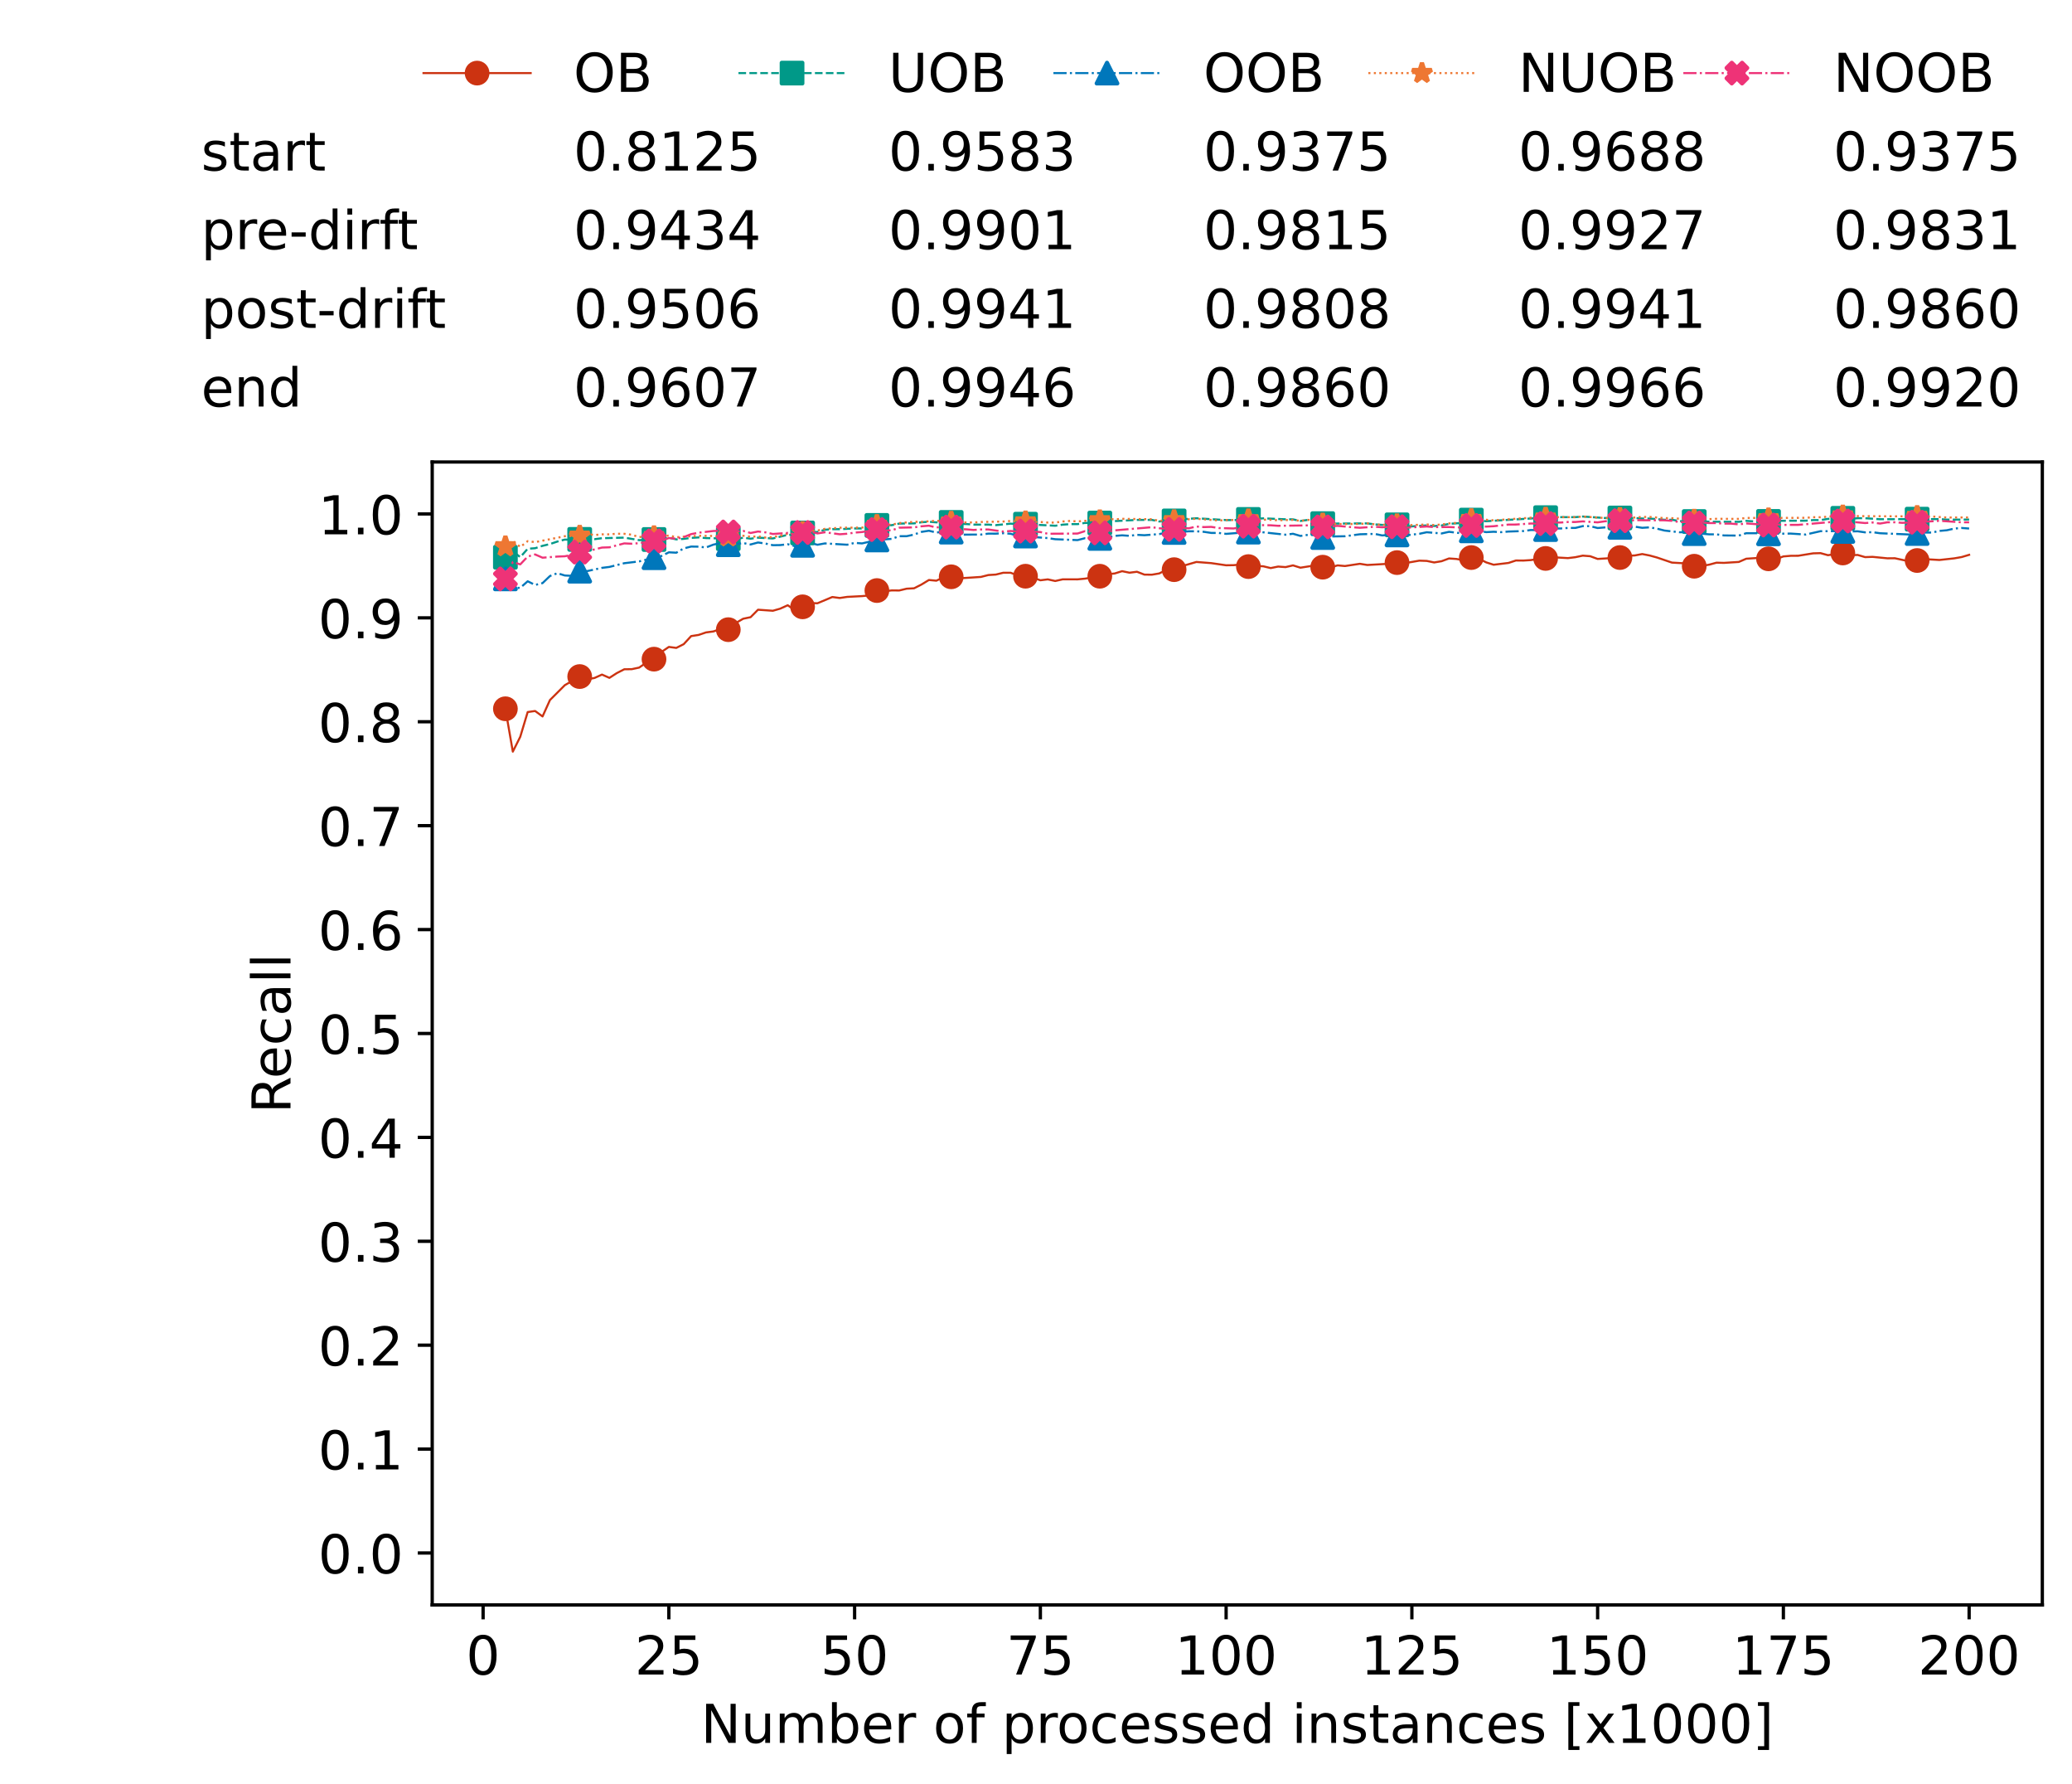 <?xml version="1.0" encoding="utf-8" standalone="no"?>
<!DOCTYPE svg PUBLIC "-//W3C//DTD SVG 1.1//EN"
  "http://www.w3.org/Graphics/SVG/1.1/DTD/svg11.dtd">
<!-- Created with matplotlib (https://matplotlib.org/) -->
<svg height="432.615pt" version="1.1" viewBox="0 0 502.65 432.615" width="502.65pt" xmlns="http://www.w3.org/2000/svg" xmlns:xlink="http://www.w3.org/1999/xlink">
 <defs>
  <style type="text/css">*{stroke-linecap:butt;stroke-linejoin:round;}</style>
 </defs>
 <g id="figure_1">
  <g id="patch_1">
   <path d="M 0 432.615 
L 502.65 432.615 
L 502.65 0 
L 0 0 
z
" style="fill:#ffffff;"/>
  </g>
  <g id="axes_1">
   <g id="patch_2">
    <path d="M 104.85 389.252 
L 495.45 389.252 
L 495.45 112.052 
L 104.85 112.052 
z
" style="fill:#ffffff;"/>
   </g>
   <g id="matplotlib.axis_1">
    <g id="xtick_1">
     <g id="line2d_1">
      <defs>
       <path d="M 0 0 
L 0 3.5 
" id="mb4502a489b" style="stroke:#000000;stroke-width:0.8;"/>
      </defs>
      <g>
       <use style="stroke:#000000;stroke-width:0.8;" x="117.197" xlink:href="#mb4502a489b" y="389.252"/>
      </g>
     </g>
     <g id="text_1">
      <!-- 0 -->
      <g transform="translate(113.061 406.13)scale(0.13 -0.13)">
       <defs>
        <path d="M 31.781 66.406 
Q 24.172 66.406 20.328 58.906 
Q 16.5 51.422 16.5 36.375 
Q 16.5 21.391 20.328 13.891 
Q 24.172 6.391 31.781 6.391 
Q 39.453 6.391 43.281 13.891 
Q 47.125 21.391 47.125 36.375 
Q 47.125 51.422 43.281 58.906 
Q 39.453 66.406 31.781 66.406 
z
M 31.781 74.219 
Q 44.047 74.219 50.516 64.516 
Q 56.984 54.828 56.984 36.375 
Q 56.984 17.969 50.516 8.266 
Q 44.047 -1.422 31.781 -1.422 
Q 19.531 -1.422 13.062 8.266 
Q 6.594 17.969 6.594 36.375 
Q 6.594 54.828 13.062 64.516 
Q 19.531 74.219 31.781 74.219 
z
" id="DejaVuSans-48"/>
       </defs>
       <use xlink:href="#DejaVuSans-48"/>
      </g>
     </g>
    </g>
    <g id="xtick_2">
     <g id="line2d_2">
      <g>
       <use style="stroke:#000000;stroke-width:0.8;" x="162.259" xlink:href="#mb4502a489b" y="389.252"/>
      </g>
     </g>
     <g id="text_2">
      <!-- 25 -->
      <g transform="translate(153.988 406.13)scale(0.13 -0.13)">
       <defs>
        <path d="M 19.188 8.297 
L 53.609 8.297 
L 53.609 0 
L 7.328 0 
L 7.328 8.297 
Q 12.938 14.109 22.625 23.891 
Q 32.328 33.688 34.812 36.531 
Q 39.547 41.844 41.422 45.531 
Q 43.312 49.219 43.312 52.781 
Q 43.312 58.594 39.234 62.25 
Q 35.156 65.922 28.609 65.922 
Q 23.969 65.922 18.812 64.312 
Q 13.672 62.703 7.812 59.422 
L 7.812 69.391 
Q 13.766 71.781 18.938 73 
Q 24.125 74.219 28.422 74.219 
Q 39.75 74.219 46.484 68.547 
Q 53.219 62.891 53.219 53.422 
Q 53.219 48.922 51.531 44.891 
Q 49.859 40.875 45.406 35.406 
Q 44.188 33.984 37.641 27.219 
Q 31.109 20.453 19.188 8.297 
z
" id="DejaVuSans-50"/>
        <path d="M 10.797 72.906 
L 49.516 72.906 
L 49.516 64.594 
L 19.828 64.594 
L 19.828 46.734 
Q 21.969 47.469 24.109 47.828 
Q 26.266 48.188 28.422 48.188 
Q 40.625 48.188 47.75 41.5 
Q 54.891 34.812 54.891 23.391 
Q 54.891 11.625 47.562 5.094 
Q 40.234 -1.422 26.906 -1.422 
Q 22.312 -1.422 17.547 -0.641 
Q 12.797 0.141 7.719 1.703 
L 7.719 11.625 
Q 12.109 9.234 16.797 8.062 
Q 21.484 6.891 26.703 6.891 
Q 35.156 6.891 40.078 11.328 
Q 45.016 15.766 45.016 23.391 
Q 45.016 31 40.078 35.438 
Q 35.156 39.891 26.703 39.891 
Q 22.75 39.891 18.812 39.016 
Q 14.891 38.141 10.797 36.281 
z
" id="DejaVuSans-53"/>
       </defs>
       <use xlink:href="#DejaVuSans-50"/>
       <use x="63.623" xlink:href="#DejaVuSans-53"/>
      </g>
     </g>
    </g>
    <g id="xtick_3">
     <g id="line2d_3">
      <g>
       <use style="stroke:#000000;stroke-width:0.8;" x="207.322" xlink:href="#mb4502a489b" y="389.252"/>
      </g>
     </g>
     <g id="text_3">
      <!-- 50 -->
      <g transform="translate(199.05 406.13)scale(0.13 -0.13)">
       <use xlink:href="#DejaVuSans-53"/>
       <use x="63.623" xlink:href="#DejaVuSans-48"/>
      </g>
     </g>
    </g>
    <g id="xtick_4">
     <g id="line2d_4">
      <g>
       <use style="stroke:#000000;stroke-width:0.8;" x="252.384" xlink:href="#mb4502a489b" y="389.252"/>
      </g>
     </g>
     <g id="text_4">
      <!-- 75 -->
      <g transform="translate(244.113 406.13)scale(0.13 -0.13)">
       <defs>
        <path d="M 8.203 72.906 
L 55.078 72.906 
L 55.078 68.703 
L 28.609 0 
L 18.312 0 
L 43.219 64.594 
L 8.203 64.594 
z
" id="DejaVuSans-55"/>
       </defs>
       <use xlink:href="#DejaVuSans-55"/>
       <use x="63.623" xlink:href="#DejaVuSans-53"/>
      </g>
     </g>
    </g>
    <g id="xtick_5">
     <g id="line2d_5">
      <g>
       <use style="stroke:#000000;stroke-width:0.8;" x="297.446" xlink:href="#mb4502a489b" y="389.252"/>
      </g>
     </g>
     <g id="text_5">
      <!-- 100 -->
      <g transform="translate(285.039 406.13)scale(0.13 -0.13)">
       <defs>
        <path d="M 12.406 8.297 
L 28.516 8.297 
L 28.516 63.922 
L 10.984 60.406 
L 10.984 69.391 
L 28.422 72.906 
L 38.281 72.906 
L 38.281 8.297 
L 54.391 8.297 
L 54.391 0 
L 12.406 0 
z
" id="DejaVuSans-49"/>
       </defs>
       <use xlink:href="#DejaVuSans-49"/>
       <use x="63.623" xlink:href="#DejaVuSans-48"/>
       <use x="127.246" xlink:href="#DejaVuSans-48"/>
      </g>
     </g>
    </g>
    <g id="xtick_6">
     <g id="line2d_6">
      <g>
       <use style="stroke:#000000;stroke-width:0.8;" x="342.509" xlink:href="#mb4502a489b" y="389.252"/>
      </g>
     </g>
     <g id="text_6">
      <!-- 125 -->
      <g transform="translate(330.102 406.13)scale(0.13 -0.13)">
       <use xlink:href="#DejaVuSans-49"/>
       <use x="63.623" xlink:href="#DejaVuSans-50"/>
       <use x="127.246" xlink:href="#DejaVuSans-53"/>
      </g>
     </g>
    </g>
    <g id="xtick_7">
     <g id="line2d_7">
      <g>
       <use style="stroke:#000000;stroke-width:0.8;" x="387.571" xlink:href="#mb4502a489b" y="389.252"/>
      </g>
     </g>
     <g id="text_7">
      <!-- 150 -->
      <g transform="translate(375.164 406.13)scale(0.13 -0.13)">
       <use xlink:href="#DejaVuSans-49"/>
       <use x="63.623" xlink:href="#DejaVuSans-53"/>
       <use x="127.246" xlink:href="#DejaVuSans-48"/>
      </g>
     </g>
    </g>
    <g id="xtick_8">
     <g id="line2d_8">
      <g>
       <use style="stroke:#000000;stroke-width:0.8;" x="432.633" xlink:href="#mb4502a489b" y="389.252"/>
      </g>
     </g>
     <g id="text_8">
      <!-- 175 -->
      <g transform="translate(420.226 406.13)scale(0.13 -0.13)">
       <use xlink:href="#DejaVuSans-49"/>
       <use x="63.623" xlink:href="#DejaVuSans-55"/>
       <use x="127.246" xlink:href="#DejaVuSans-53"/>
      </g>
     </g>
    </g>
    <g id="xtick_9">
     <g id="line2d_9">
      <g>
       <use style="stroke:#000000;stroke-width:0.8;" x="477.695" xlink:href="#mb4502a489b" y="389.252"/>
      </g>
     </g>
     <g id="text_9">
      <!-- 200 -->
      <g transform="translate(465.289 406.13)scale(0.13 -0.13)">
       <use xlink:href="#DejaVuSans-50"/>
       <use x="63.623" xlink:href="#DejaVuSans-48"/>
       <use x="127.246" xlink:href="#DejaVuSans-48"/>
      </g>
     </g>
    </g>
    <g id="text_10">
     <!-- Number of processed instances [x1000] -->
     <g transform="translate(170.025 422.711)scale(0.13 -0.13)">
      <defs>
       <path d="M 9.812 72.906 
L 23.094 72.906 
L 55.422 11.922 
L 55.422 72.906 
L 64.984 72.906 
L 64.984 0 
L 51.703 0 
L 19.391 60.984 
L 19.391 0 
L 9.812 0 
z
" id="DejaVuSans-78"/>
       <path d="M 8.5 21.578 
L 8.5 54.688 
L 17.484 54.688 
L 17.484 21.922 
Q 17.484 14.156 20.5 10.266 
Q 23.531 6.391 29.594 6.391 
Q 36.859 6.391 41.078 11.031 
Q 45.312 15.672 45.312 23.688 
L 45.312 54.688 
L 54.297 54.688 
L 54.297 0 
L 45.312 0 
L 45.312 8.406 
Q 42.047 3.422 37.719 1 
Q 33.406 -1.422 27.688 -1.422 
Q 18.266 -1.422 13.375 4.438 
Q 8.5 10.297 8.5 21.578 
z
M 31.109 56 
z
" id="DejaVuSans-117"/>
       <path d="M 52 44.188 
Q 55.375 50.25 60.062 53.125 
Q 64.75 56 71.094 56 
Q 79.641 56 84.281 50.016 
Q 88.922 44.047 88.922 33.016 
L 88.922 0 
L 79.891 0 
L 79.891 32.719 
Q 79.891 40.578 77.094 44.375 
Q 74.312 48.188 68.609 48.188 
Q 61.625 48.188 57.562 43.547 
Q 53.516 38.922 53.516 30.906 
L 53.516 0 
L 44.484 0 
L 44.484 32.719 
Q 44.484 40.625 41.703 44.406 
Q 38.922 48.188 33.109 48.188 
Q 26.219 48.188 22.156 43.531 
Q 18.109 38.875 18.109 30.906 
L 18.109 0 
L 9.078 0 
L 9.078 54.688 
L 18.109 54.688 
L 18.109 46.188 
Q 21.188 51.219 25.484 53.609 
Q 29.781 56 35.688 56 
Q 41.656 56 45.828 52.969 
Q 50 49.953 52 44.188 
z
" id="DejaVuSans-109"/>
       <path d="M 48.688 27.297 
Q 48.688 37.203 44.609 42.844 
Q 40.531 48.484 33.406 48.484 
Q 26.266 48.484 22.188 42.844 
Q 18.109 37.203 18.109 27.297 
Q 18.109 17.391 22.188 11.75 
Q 26.266 6.109 33.406 6.109 
Q 40.531 6.109 44.609 11.75 
Q 48.688 17.391 48.688 27.297 
z
M 18.109 46.391 
Q 20.953 51.266 25.266 53.625 
Q 29.594 56 35.594 56 
Q 45.562 56 51.781 48.094 
Q 58.016 40.188 58.016 27.297 
Q 58.016 14.406 51.781 6.484 
Q 45.562 -1.422 35.594 -1.422 
Q 29.594 -1.422 25.266 0.953 
Q 20.953 3.328 18.109 8.203 
L 18.109 0 
L 9.078 0 
L 9.078 75.984 
L 18.109 75.984 
z
" id="DejaVuSans-98"/>
       <path d="M 56.203 29.594 
L 56.203 25.203 
L 14.891 25.203 
Q 15.484 15.922 20.484 11.062 
Q 25.484 6.203 34.422 6.203 
Q 39.594 6.203 44.453 7.469 
Q 49.312 8.734 54.109 11.281 
L 54.109 2.781 
Q 49.266 0.734 44.188 -0.344 
Q 39.109 -1.422 33.891 -1.422 
Q 20.797 -1.422 13.156 6.188 
Q 5.516 13.812 5.516 26.812 
Q 5.516 40.234 12.766 48.109 
Q 20.016 56 32.328 56 
Q 43.359 56 49.781 48.891 
Q 56.203 41.797 56.203 29.594 
z
M 47.219 32.234 
Q 47.125 39.594 43.094 43.984 
Q 39.062 48.391 32.422 48.391 
Q 24.906 48.391 20.391 44.141 
Q 15.875 39.891 15.188 32.172 
z
" id="DejaVuSans-101"/>
       <path d="M 41.109 46.297 
Q 39.594 47.172 37.812 47.578 
Q 36.031 48 33.891 48 
Q 26.266 48 22.188 43.047 
Q 18.109 38.094 18.109 28.812 
L 18.109 0 
L 9.078 0 
L 9.078 54.688 
L 18.109 54.688 
L 18.109 46.188 
Q 20.953 51.172 25.484 53.578 
Q 30.031 56 36.531 56 
Q 37.453 56 38.578 55.875 
Q 39.703 55.766 41.062 55.516 
z
" id="DejaVuSans-114"/>
       <path id="DejaVuSans-32"/>
       <path d="M 30.609 48.391 
Q 23.391 48.391 19.188 42.75 
Q 14.984 37.109 14.984 27.297 
Q 14.984 17.484 19.156 11.844 
Q 23.344 6.203 30.609 6.203 
Q 37.797 6.203 41.984 11.859 
Q 46.188 17.531 46.188 27.297 
Q 46.188 37.016 41.984 42.703 
Q 37.797 48.391 30.609 48.391 
z
M 30.609 56 
Q 42.328 56 49.016 48.375 
Q 55.719 40.766 55.719 27.297 
Q 55.719 13.875 49.016 6.219 
Q 42.328 -1.422 30.609 -1.422 
Q 18.844 -1.422 12.172 6.219 
Q 5.516 13.875 5.516 27.297 
Q 5.516 40.766 12.172 48.375 
Q 18.844 56 30.609 56 
z
" id="DejaVuSans-111"/>
       <path d="M 37.109 75.984 
L 37.109 68.5 
L 28.516 68.5 
Q 23.688 68.5 21.797 66.547 
Q 19.922 64.594 19.922 59.516 
L 19.922 54.688 
L 34.719 54.688 
L 34.719 47.703 
L 19.922 47.703 
L 19.922 0 
L 10.891 0 
L 10.891 47.703 
L 2.297 47.703 
L 2.297 54.688 
L 10.891 54.688 
L 10.891 58.5 
Q 10.891 67.625 15.141 71.797 
Q 19.391 75.984 28.609 75.984 
z
" id="DejaVuSans-102"/>
       <path d="M 18.109 8.203 
L 18.109 -20.797 
L 9.078 -20.797 
L 9.078 54.688 
L 18.109 54.688 
L 18.109 46.391 
Q 20.953 51.266 25.266 53.625 
Q 29.594 56 35.594 56 
Q 45.562 56 51.781 48.094 
Q 58.016 40.188 58.016 27.297 
Q 58.016 14.406 51.781 6.484 
Q 45.562 -1.422 35.594 -1.422 
Q 29.594 -1.422 25.266 0.953 
Q 20.953 3.328 18.109 8.203 
z
M 48.688 27.297 
Q 48.688 37.203 44.609 42.844 
Q 40.531 48.484 33.406 48.484 
Q 26.266 48.484 22.188 42.844 
Q 18.109 37.203 18.109 27.297 
Q 18.109 17.391 22.188 11.75 
Q 26.266 6.109 33.406 6.109 
Q 40.531 6.109 44.609 11.75 
Q 48.688 17.391 48.688 27.297 
z
" id="DejaVuSans-112"/>
       <path d="M 48.781 52.594 
L 48.781 44.188 
Q 44.969 46.297 41.141 47.344 
Q 37.312 48.391 33.406 48.391 
Q 24.656 48.391 19.812 42.844 
Q 14.984 37.312 14.984 27.297 
Q 14.984 17.281 19.812 11.734 
Q 24.656 6.203 33.406 6.203 
Q 37.312 6.203 41.141 7.25 
Q 44.969 8.297 48.781 10.406 
L 48.781 2.094 
Q 45.016 0.344 40.984 -0.531 
Q 36.969 -1.422 32.422 -1.422 
Q 20.062 -1.422 12.781 6.344 
Q 5.516 14.109 5.516 27.297 
Q 5.516 40.672 12.859 48.328 
Q 20.219 56 33.016 56 
Q 37.156 56 41.109 55.141 
Q 45.062 54.297 48.781 52.594 
z
" id="DejaVuSans-99"/>
       <path d="M 44.281 53.078 
L 44.281 44.578 
Q 40.484 46.531 36.375 47.5 
Q 32.281 48.484 27.875 48.484 
Q 21.188 48.484 17.844 46.438 
Q 14.5 44.391 14.5 40.281 
Q 14.5 37.156 16.891 35.375 
Q 19.281 33.594 26.516 31.984 
L 29.594 31.297 
Q 39.156 29.25 43.188 25.516 
Q 47.219 21.781 47.219 15.094 
Q 47.219 7.469 41.188 3.016 
Q 35.156 -1.422 24.609 -1.422 
Q 20.219 -1.422 15.453 -0.562 
Q 10.688 0.297 5.422 2 
L 5.422 11.281 
Q 10.406 8.688 15.234 7.391 
Q 20.062 6.109 24.812 6.109 
Q 31.156 6.109 34.562 8.281 
Q 37.984 10.453 37.984 14.406 
Q 37.984 18.062 35.516 20.016 
Q 33.062 21.969 24.703 23.781 
L 21.578 24.516 
Q 13.234 26.266 9.516 29.906 
Q 5.812 33.547 5.812 39.891 
Q 5.812 47.609 11.281 51.797 
Q 16.75 56 26.812 56 
Q 31.781 56 36.172 55.266 
Q 40.578 54.547 44.281 53.078 
z
" id="DejaVuSans-115"/>
       <path d="M 45.406 46.391 
L 45.406 75.984 
L 54.391 75.984 
L 54.391 0 
L 45.406 0 
L 45.406 8.203 
Q 42.578 3.328 38.25 0.953 
Q 33.938 -1.422 27.875 -1.422 
Q 17.969 -1.422 11.734 6.484 
Q 5.516 14.406 5.516 27.297 
Q 5.516 40.188 11.734 48.094 
Q 17.969 56 27.875 56 
Q 33.938 56 38.25 53.625 
Q 42.578 51.266 45.406 46.391 
z
M 14.797 27.297 
Q 14.797 17.391 18.875 11.75 
Q 22.953 6.109 30.078 6.109 
Q 37.203 6.109 41.297 11.75 
Q 45.406 17.391 45.406 27.297 
Q 45.406 37.203 41.297 42.844 
Q 37.203 48.484 30.078 48.484 
Q 22.953 48.484 18.875 42.844 
Q 14.797 37.203 14.797 27.297 
z
" id="DejaVuSans-100"/>
       <path d="M 9.422 54.688 
L 18.406 54.688 
L 18.406 0 
L 9.422 0 
z
M 9.422 75.984 
L 18.406 75.984 
L 18.406 64.594 
L 9.422 64.594 
z
" id="DejaVuSans-105"/>
       <path d="M 54.891 33.016 
L 54.891 0 
L 45.906 0 
L 45.906 32.719 
Q 45.906 40.484 42.875 44.328 
Q 39.844 48.188 33.797 48.188 
Q 26.516 48.188 22.312 43.547 
Q 18.109 38.922 18.109 30.906 
L 18.109 0 
L 9.078 0 
L 9.078 54.688 
L 18.109 54.688 
L 18.109 46.188 
Q 21.344 51.125 25.703 53.562 
Q 30.078 56 35.797 56 
Q 45.219 56 50.047 50.172 
Q 54.891 44.344 54.891 33.016 
z
" id="DejaVuSans-110"/>
       <path d="M 18.312 70.219 
L 18.312 54.688 
L 36.812 54.688 
L 36.812 47.703 
L 18.312 47.703 
L 18.312 18.016 
Q 18.312 11.328 20.141 9.422 
Q 21.969 7.516 27.594 7.516 
L 36.812 7.516 
L 36.812 0 
L 27.594 0 
Q 17.188 0 13.234 3.875 
Q 9.281 7.766 9.281 18.016 
L 9.281 47.703 
L 2.688 47.703 
L 2.688 54.688 
L 9.281 54.688 
L 9.281 70.219 
z
" id="DejaVuSans-116"/>
       <path d="M 34.281 27.484 
Q 23.391 27.484 19.188 25 
Q 14.984 22.516 14.984 16.5 
Q 14.984 11.719 18.141 8.906 
Q 21.297 6.109 26.703 6.109 
Q 34.188 6.109 38.703 11.406 
Q 43.219 16.703 43.219 25.484 
L 43.219 27.484 
z
M 52.203 31.203 
L 52.203 0 
L 43.219 0 
L 43.219 8.297 
Q 40.141 3.328 35.547 0.953 
Q 30.953 -1.422 24.312 -1.422 
Q 15.922 -1.422 10.953 3.297 
Q 6 8.016 6 15.922 
Q 6 25.141 12.172 29.828 
Q 18.359 34.516 30.609 34.516 
L 43.219 34.516 
L 43.219 35.406 
Q 43.219 41.609 39.141 45 
Q 35.062 48.391 27.688 48.391 
Q 23 48.391 18.547 47.266 
Q 14.109 46.141 10.016 43.891 
L 10.016 52.203 
Q 14.938 54.109 19.578 55.047 
Q 24.219 56 28.609 56 
Q 40.484 56 46.344 49.844 
Q 52.203 43.703 52.203 31.203 
z
" id="DejaVuSans-97"/>
       <path d="M 8.594 75.984 
L 29.297 75.984 
L 29.297 69 
L 17.578 69 
L 17.578 -6.203 
L 29.297 -6.203 
L 29.297 -13.188 
L 8.594 -13.188 
z
" id="DejaVuSans-91"/>
       <path d="M 54.891 54.688 
L 35.109 28.078 
L 55.906 0 
L 45.312 0 
L 29.391 21.484 
L 13.484 0 
L 2.875 0 
L 24.125 28.609 
L 4.688 54.688 
L 15.281 54.688 
L 29.781 35.203 
L 44.281 54.688 
z
" id="DejaVuSans-120"/>
       <path d="M 30.422 75.984 
L 30.422 -13.188 
L 9.719 -13.188 
L 9.719 -6.203 
L 21.391 -6.203 
L 21.391 69 
L 9.719 69 
L 9.719 75.984 
z
" id="DejaVuSans-93"/>
      </defs>
      <use xlink:href="#DejaVuSans-78"/>
      <use x="74.805" xlink:href="#DejaVuSans-117"/>
      <use x="138.184" xlink:href="#DejaVuSans-109"/>
      <use x="235.596" xlink:href="#DejaVuSans-98"/>
      <use x="299.072" xlink:href="#DejaVuSans-101"/>
      <use x="360.596" xlink:href="#DejaVuSans-114"/>
      <use x="401.709" xlink:href="#DejaVuSans-32"/>
      <use x="433.496" xlink:href="#DejaVuSans-111"/>
      <use x="494.678" xlink:href="#DejaVuSans-102"/>
      <use x="529.883" xlink:href="#DejaVuSans-32"/>
      <use x="561.67" xlink:href="#DejaVuSans-112"/>
      <use x="625.146" xlink:href="#DejaVuSans-114"/>
      <use x="664.01" xlink:href="#DejaVuSans-111"/>
      <use x="725.191" xlink:href="#DejaVuSans-99"/>
      <use x="780.172" xlink:href="#DejaVuSans-101"/>
      <use x="841.695" xlink:href="#DejaVuSans-115"/>
      <use x="893.795" xlink:href="#DejaVuSans-115"/>
      <use x="945.895" xlink:href="#DejaVuSans-101"/>
      <use x="1007.418" xlink:href="#DejaVuSans-100"/>
      <use x="1070.895" xlink:href="#DejaVuSans-32"/>
      <use x="1102.682" xlink:href="#DejaVuSans-105"/>
      <use x="1130.465" xlink:href="#DejaVuSans-110"/>
      <use x="1193.844" xlink:href="#DejaVuSans-115"/>
      <use x="1245.943" xlink:href="#DejaVuSans-116"/>
      <use x="1285.152" xlink:href="#DejaVuSans-97"/>
      <use x="1346.432" xlink:href="#DejaVuSans-110"/>
      <use x="1409.811" xlink:href="#DejaVuSans-99"/>
      <use x="1464.791" xlink:href="#DejaVuSans-101"/>
      <use x="1526.314" xlink:href="#DejaVuSans-115"/>
      <use x="1578.414" xlink:href="#DejaVuSans-32"/>
      <use x="1610.201" xlink:href="#DejaVuSans-91"/>
      <use x="1649.215" xlink:href="#DejaVuSans-120"/>
      <use x="1708.395" xlink:href="#DejaVuSans-49"/>
      <use x="1772.018" xlink:href="#DejaVuSans-48"/>
      <use x="1835.641" xlink:href="#DejaVuSans-48"/>
      <use x="1899.264" xlink:href="#DejaVuSans-48"/>
      <use x="1962.887" xlink:href="#DejaVuSans-93"/>
     </g>
    </g>
   </g>
   <g id="matplotlib.axis_2">
    <g id="ytick_1">
     <g id="line2d_10">
      <defs>
       <path d="M 0 0 
L -3.5 0 
" id="mfd744dbea2" style="stroke:#000000;stroke-width:0.8;"/>
      </defs>
      <g>
       <use style="stroke:#000000;stroke-width:0.8;" x="104.85" xlink:href="#mfd744dbea2" y="376.652"/>
      </g>
     </g>
     <g id="text_11">
      <!-- 0.0 -->
      <g transform="translate(77.176 381.591)scale(0.13 -0.13)">
       <defs>
        <path d="M 10.688 12.406 
L 21 12.406 
L 21 0 
L 10.688 0 
z
" id="DejaVuSans-46"/>
       </defs>
       <use xlink:href="#DejaVuSans-48"/>
       <use x="63.623" xlink:href="#DejaVuSans-46"/>
       <use x="95.41" xlink:href="#DejaVuSans-48"/>
      </g>
     </g>
    </g>
    <g id="ytick_2">
     <g id="line2d_11">
      <g>
       <use style="stroke:#000000;stroke-width:0.8;" x="104.85" xlink:href="#mfd744dbea2" y="351.452"/>
      </g>
     </g>
     <g id="text_12">
      <!-- 0.1 -->
      <g transform="translate(77.176 356.391)scale(0.13 -0.13)">
       <use xlink:href="#DejaVuSans-48"/>
       <use x="63.623" xlink:href="#DejaVuSans-46"/>
       <use x="95.41" xlink:href="#DejaVuSans-49"/>
      </g>
     </g>
    </g>
    <g id="ytick_3">
     <g id="line2d_12">
      <g>
       <use style="stroke:#000000;stroke-width:0.8;" x="104.85" xlink:href="#mfd744dbea2" y="326.252"/>
      </g>
     </g>
     <g id="text_13">
      <!-- 0.2 -->
      <g transform="translate(77.176 331.191)scale(0.13 -0.13)">
       <use xlink:href="#DejaVuSans-48"/>
       <use x="63.623" xlink:href="#DejaVuSans-46"/>
       <use x="95.41" xlink:href="#DejaVuSans-50"/>
      </g>
     </g>
    </g>
    <g id="ytick_4">
     <g id="line2d_13">
      <g>
       <use style="stroke:#000000;stroke-width:0.8;" x="104.85" xlink:href="#mfd744dbea2" y="301.052"/>
      </g>
     </g>
     <g id="text_14">
      <!-- 0.3 -->
      <g transform="translate(77.176 305.991)scale(0.13 -0.13)">
       <defs>
        <path d="M 40.578 39.312 
Q 47.656 37.797 51.625 33 
Q 55.609 28.219 55.609 21.188 
Q 55.609 10.406 48.188 4.484 
Q 40.766 -1.422 27.094 -1.422 
Q 22.516 -1.422 17.656 -0.516 
Q 12.797 0.391 7.625 2.203 
L 7.625 11.719 
Q 11.719 9.328 16.594 8.109 
Q 21.484 6.891 26.812 6.891 
Q 36.078 6.891 40.938 10.547 
Q 45.797 14.203 45.797 21.188 
Q 45.797 27.641 41.281 31.266 
Q 36.766 34.906 28.719 34.906 
L 20.219 34.906 
L 20.219 43.016 
L 29.109 43.016 
Q 36.375 43.016 40.234 45.922 
Q 44.094 48.828 44.094 54.297 
Q 44.094 59.906 40.109 62.906 
Q 36.141 65.922 28.719 65.922 
Q 24.656 65.922 20.016 65.031 
Q 15.375 64.156 9.812 62.312 
L 9.812 71.094 
Q 15.438 72.656 20.344 73.438 
Q 25.25 74.219 29.594 74.219 
Q 40.828 74.219 47.359 69.109 
Q 53.906 64.016 53.906 55.328 
Q 53.906 49.266 50.438 45.094 
Q 46.969 40.922 40.578 39.312 
z
" id="DejaVuSans-51"/>
       </defs>
       <use xlink:href="#DejaVuSans-48"/>
       <use x="63.623" xlink:href="#DejaVuSans-46"/>
       <use x="95.41" xlink:href="#DejaVuSans-51"/>
      </g>
     </g>
    </g>
    <g id="ytick_5">
     <g id="line2d_14">
      <g>
       <use style="stroke:#000000;stroke-width:0.8;" x="104.85" xlink:href="#mfd744dbea2" y="275.852"/>
      </g>
     </g>
     <g id="text_15">
      <!-- 0.4 -->
      <g transform="translate(77.176 280.791)scale(0.13 -0.13)">
       <defs>
        <path d="M 37.797 64.312 
L 12.891 25.391 
L 37.797 25.391 
z
M 35.203 72.906 
L 47.609 72.906 
L 47.609 25.391 
L 58.016 25.391 
L 58.016 17.188 
L 47.609 17.188 
L 47.609 0 
L 37.797 0 
L 37.797 17.188 
L 4.891 17.188 
L 4.891 26.703 
z
" id="DejaVuSans-52"/>
       </defs>
       <use xlink:href="#DejaVuSans-48"/>
       <use x="63.623" xlink:href="#DejaVuSans-46"/>
       <use x="95.41" xlink:href="#DejaVuSans-52"/>
      </g>
     </g>
    </g>
    <g id="ytick_6">
     <g id="line2d_15">
      <g>
       <use style="stroke:#000000;stroke-width:0.8;" x="104.85" xlink:href="#mfd744dbea2" y="250.652"/>
      </g>
     </g>
     <g id="text_16">
      <!-- 0.5 -->
      <g transform="translate(77.176 255.591)scale(0.13 -0.13)">
       <use xlink:href="#DejaVuSans-48"/>
       <use x="63.623" xlink:href="#DejaVuSans-46"/>
       <use x="95.41" xlink:href="#DejaVuSans-53"/>
      </g>
     </g>
    </g>
    <g id="ytick_7">
     <g id="line2d_16">
      <g>
       <use style="stroke:#000000;stroke-width:0.8;" x="104.85" xlink:href="#mfd744dbea2" y="225.452"/>
      </g>
     </g>
     <g id="text_17">
      <!-- 0.6 -->
      <g transform="translate(77.176 230.391)scale(0.13 -0.13)">
       <defs>
        <path d="M 33.016 40.375 
Q 26.375 40.375 22.484 35.828 
Q 18.609 31.297 18.609 23.391 
Q 18.609 15.531 22.484 10.953 
Q 26.375 6.391 33.016 6.391 
Q 39.656 6.391 43.531 10.953 
Q 47.406 15.531 47.406 23.391 
Q 47.406 31.297 43.531 35.828 
Q 39.656 40.375 33.016 40.375 
z
M 52.594 71.297 
L 52.594 62.312 
Q 48.875 64.062 45.094 64.984 
Q 41.312 65.922 37.594 65.922 
Q 27.828 65.922 22.672 59.328 
Q 17.531 52.734 16.797 39.406 
Q 19.672 43.656 24.016 45.922 
Q 28.375 48.188 33.594 48.188 
Q 44.578 48.188 50.953 41.516 
Q 57.328 34.859 57.328 23.391 
Q 57.328 12.156 50.688 5.359 
Q 44.047 -1.422 33.016 -1.422 
Q 20.359 -1.422 13.672 8.266 
Q 6.984 17.969 6.984 36.375 
Q 6.984 53.656 15.188 63.938 
Q 23.391 74.219 37.203 74.219 
Q 40.922 74.219 44.703 73.484 
Q 48.484 72.75 52.594 71.297 
z
" id="DejaVuSans-54"/>
       </defs>
       <use xlink:href="#DejaVuSans-48"/>
       <use x="63.623" xlink:href="#DejaVuSans-46"/>
       <use x="95.41" xlink:href="#DejaVuSans-54"/>
      </g>
     </g>
    </g>
    <g id="ytick_8">
     <g id="line2d_17">
      <g>
       <use style="stroke:#000000;stroke-width:0.8;" x="104.85" xlink:href="#mfd744dbea2" y="200.252"/>
      </g>
     </g>
     <g id="text_18">
      <!-- 0.7 -->
      <g transform="translate(77.176 205.191)scale(0.13 -0.13)">
       <use xlink:href="#DejaVuSans-48"/>
       <use x="63.623" xlink:href="#DejaVuSans-46"/>
       <use x="95.41" xlink:href="#DejaVuSans-55"/>
      </g>
     </g>
    </g>
    <g id="ytick_9">
     <g id="line2d_18">
      <g>
       <use style="stroke:#000000;stroke-width:0.8;" x="104.85" xlink:href="#mfd744dbea2" y="175.052"/>
      </g>
     </g>
     <g id="text_19">
      <!-- 0.8 -->
      <g transform="translate(77.176 179.991)scale(0.13 -0.13)">
       <defs>
        <path d="M 31.781 34.625 
Q 24.75 34.625 20.719 30.859 
Q 16.703 27.094 16.703 20.516 
Q 16.703 13.922 20.719 10.156 
Q 24.75 6.391 31.781 6.391 
Q 38.812 6.391 42.859 10.172 
Q 46.922 13.969 46.922 20.516 
Q 46.922 27.094 42.891 30.859 
Q 38.875 34.625 31.781 34.625 
z
M 21.922 38.812 
Q 15.578 40.375 12.031 44.719 
Q 8.5 49.078 8.5 55.328 
Q 8.5 64.062 14.719 69.141 
Q 20.953 74.219 31.781 74.219 
Q 42.672 74.219 48.875 69.141 
Q 55.078 64.062 55.078 55.328 
Q 55.078 49.078 51.531 44.719 
Q 48 40.375 41.703 38.812 
Q 48.828 37.156 52.797 32.312 
Q 56.781 27.484 56.781 20.516 
Q 56.781 9.906 50.312 4.234 
Q 43.844 -1.422 31.781 -1.422 
Q 19.734 -1.422 13.25 4.234 
Q 6.781 9.906 6.781 20.516 
Q 6.781 27.484 10.781 32.312 
Q 14.797 37.156 21.922 38.812 
z
M 18.312 54.391 
Q 18.312 48.734 21.844 45.562 
Q 25.391 42.391 31.781 42.391 
Q 38.141 42.391 41.719 45.562 
Q 45.312 48.734 45.312 54.391 
Q 45.312 60.062 41.719 63.234 
Q 38.141 66.406 31.781 66.406 
Q 25.391 66.406 21.844 63.234 
Q 18.312 60.062 18.312 54.391 
z
" id="DejaVuSans-56"/>
       </defs>
       <use xlink:href="#DejaVuSans-48"/>
       <use x="63.623" xlink:href="#DejaVuSans-46"/>
       <use x="95.41" xlink:href="#DejaVuSans-56"/>
      </g>
     </g>
    </g>
    <g id="ytick_10">
     <g id="line2d_19">
      <g>
       <use style="stroke:#000000;stroke-width:0.8;" x="104.85" xlink:href="#mfd744dbea2" y="149.852"/>
      </g>
     </g>
     <g id="text_20">
      <!-- 0.9 -->
      <g transform="translate(77.176 154.791)scale(0.13 -0.13)">
       <defs>
        <path d="M 10.984 1.516 
L 10.984 10.5 
Q 14.703 8.734 18.5 7.812 
Q 22.312 6.891 25.984 6.891 
Q 35.75 6.891 40.891 13.453 
Q 46.047 20.016 46.781 33.406 
Q 43.953 29.203 39.594 26.953 
Q 35.25 24.703 29.984 24.703 
Q 19.047 24.703 12.672 31.312 
Q 6.297 37.938 6.297 49.422 
Q 6.297 60.641 12.938 67.422 
Q 19.578 74.219 30.609 74.219 
Q 43.266 74.219 49.922 64.516 
Q 56.594 54.828 56.594 36.375 
Q 56.594 19.141 48.406 8.859 
Q 40.234 -1.422 26.422 -1.422 
Q 22.703 -1.422 18.891 -0.688 
Q 15.094 0.047 10.984 1.516 
z
M 30.609 32.422 
Q 37.25 32.422 41.125 36.953 
Q 45.016 41.5 45.016 49.422 
Q 45.016 57.281 41.125 61.844 
Q 37.25 66.406 30.609 66.406 
Q 23.969 66.406 20.094 61.844 
Q 16.219 57.281 16.219 49.422 
Q 16.219 41.5 20.094 36.953 
Q 23.969 32.422 30.609 32.422 
z
" id="DejaVuSans-57"/>
       </defs>
       <use xlink:href="#DejaVuSans-48"/>
       <use x="63.623" xlink:href="#DejaVuSans-46"/>
       <use x="95.41" xlink:href="#DejaVuSans-57"/>
      </g>
     </g>
    </g>
    <g id="ytick_11">
     <g id="line2d_20">
      <g>
       <use style="stroke:#000000;stroke-width:0.8;" x="104.85" xlink:href="#mfd744dbea2" y="124.652"/>
      </g>
     </g>
     <g id="text_21">
      <!-- 1.0 -->
      <g transform="translate(77.176 129.591)scale(0.13 -0.13)">
       <use xlink:href="#DejaVuSans-49"/>
       <use x="63.623" xlink:href="#DejaVuSans-46"/>
       <use x="95.41" xlink:href="#DejaVuSans-48"/>
      </g>
     </g>
    </g>
    <g id="text_22">
     <!-- Recall -->
     <g transform="translate(70.472 270.044)rotate(-90)scale(0.13 -0.13)">
      <defs>
       <path d="M 44.391 34.188 
Q 47.562 33.109 50.562 29.594 
Q 53.562 26.078 56.594 19.922 
L 66.609 0 
L 56 0 
L 46.688 18.703 
Q 43.062 26.031 39.672 28.422 
Q 36.281 30.812 30.422 30.812 
L 19.672 30.812 
L 19.672 0 
L 9.812 0 
L 9.812 72.906 
L 32.078 72.906 
Q 44.578 72.906 50.734 67.672 
Q 56.891 62.453 56.891 51.906 
Q 56.891 45.016 53.688 40.469 
Q 50.484 35.938 44.391 34.188 
z
M 19.672 64.797 
L 19.672 38.922 
L 32.078 38.922 
Q 39.203 38.922 42.844 42.219 
Q 46.484 45.516 46.484 51.906 
Q 46.484 58.297 42.844 61.547 
Q 39.203 64.797 32.078 64.797 
z
" id="DejaVuSans-82"/>
       <path d="M 9.422 75.984 
L 18.406 75.984 
L 18.406 0 
L 9.422 0 
z
" id="DejaVuSans-108"/>
      </defs>
      <use xlink:href="#DejaVuSans-82"/>
      <use x="64.982" xlink:href="#DejaVuSans-101"/>
      <use x="126.506" xlink:href="#DejaVuSans-99"/>
      <use x="181.486" xlink:href="#DejaVuSans-97"/>
      <use x="242.766" xlink:href="#DejaVuSans-108"/>
      <use x="270.549" xlink:href="#DejaVuSans-108"/>
     </g>
    </g>
   </g>
   <g id="line2d_21"/>
   <g id="line2d_22"/>
   <g id="line2d_23"/>
   <g id="line2d_24"/>
   <g id="line2d_25"/>
   <g id="line2d_26">
    <path clip-path="url(#p310016f62b)" d="M 122.605 171.902 
L 124.407 182.297 
L 126.21 178.692 
L 128.012 172.696 
L 129.815 172.44 
L 131.617 173.764 
L 133.419 169.776 
L 137.024 166.176 
L 140.629 164.088 
L 142.432 164.775 
L 144.234 164.427 
L 146.037 163.609 
L 147.839 164.404 
L 149.642 163.246 
L 151.444 162.323 
L 153.247 162.298 
L 155.049 161.914 
L 156.852 160.67 
L 158.654 159.868 
L 160.457 158.13 
L 162.259 156.9 
L 164.062 157.14 
L 165.864 156.23 
L 167.667 154.275 
L 169.469 153.994 
L 171.272 153.383 
L 173.074 153.146 
L 174.877 152.529 
L 176.679 152.716 
L 178.482 151.106 
L 180.284 150.066 
L 182.087 149.69 
L 183.889 147.878 
L 187.494 148.13 
L 189.297 147.609 
L 191.099 146.792 
L 192.902 148.074 
L 196.507 146.269 
L 198.309 146.313 
L 201.914 144.797 
L 203.717 145.036 
L 205.519 144.765 
L 209.124 144.578 
L 210.927 144.407 
L 212.729 143.23 
L 214.532 143.415 
L 216.334 143.193 
L 218.137 143.215 
L 219.939 142.779 
L 221.742 142.683 
L 223.544 141.765 
L 225.347 140.669 
L 227.149 140.838 
L 228.952 139.975 
L 230.754 139.895 
L 232.557 140.273 
L 236.162 140.044 
L 237.964 139.924 
L 239.767 139.466 
L 241.569 139.355 
L 243.372 138.913 
L 245.174 138.913 
L 246.976 139.6 
L 248.779 139.751 
L 250.581 140.091 
L 252.384 140.738 
L 254.186 140.517 
L 255.989 140.913 
L 257.791 140.509 
L 261.396 140.513 
L 263.199 140.344 
L 266.804 139.755 
L 268.606 139.264 
L 270.409 139.089 
L 272.211 138.53 
L 274.014 138.9 
L 275.816 138.67 
L 277.619 139.362 
L 279.421 139.385 
L 281.224 139.079 
L 283.026 138.159 
L 284.829 138.164 
L 286.631 137.341 
L 290.236 136.295 
L 293.841 136.577 
L 297.446 137.101 
L 299.249 137.071 
L 301.051 136.915 
L 302.854 137.419 
L 304.656 137.243 
L 306.459 137.347 
L 308.261 137.776 
L 310.064 137.411 
L 311.866 137.544 
L 313.669 137.124 
L 315.471 137.684 
L 319.076 137.117 
L 320.879 137.562 
L 322.681 137.654 
L 324.484 137.123 
L 326.286 137.282 
L 329.891 136.74 
L 331.694 137.027 
L 337.101 136.725 
L 338.904 136.451 
L 340.706 136.608 
L 344.311 135.977 
L 346.114 136.04 
L 347.916 136.415 
L 349.719 136.112 
L 351.521 135.444 
L 353.324 135.569 
L 355.126 135.901 
L 356.928 135.229 
L 358.731 135.478 
L 360.533 136.394 
L 362.336 136.97 
L 365.941 136.534 
L 367.743 135.939 
L 369.546 135.957 
L 371.348 135.844 
L 373.151 135.567 
L 374.953 135.439 
L 376.756 135.152 
L 380.361 135.36 
L 382.163 135.141 
L 383.966 134.76 
L 385.768 134.902 
L 387.571 135.561 
L 392.978 135.226 
L 394.781 134.799 
L 396.583 134.715 
L 398.386 134.375 
L 400.188 134.726 
L 401.991 135.221 
L 405.596 136.449 
L 409.201 136.654 
L 411.003 137.329 
L 412.806 137.262 
L 414.608 136.956 
L 416.411 136.468 
L 418.213 136.516 
L 421.818 136.293 
L 423.621 135.507 
L 427.226 135.276 
L 429.028 135.536 
L 430.831 135.609 
L 432.633 134.953 
L 434.436 134.801 
L 436.238 134.789 
L 439.843 134.205 
L 441.646 134.155 
L 443.448 134.653 
L 447.053 134.117 
L 448.856 134.65 
L 450.658 134.597 
L 452.461 135.122 
L 454.263 135.055 
L 457.868 135.411 
L 459.671 135.392 
L 463.276 136.174 
L 466.881 135.607 
L 470.485 135.813 
L 474.09 135.419 
L 475.893 135.101 
L 477.695 134.566 
L 477.695 134.566 
" style="fill:none;stroke:#cc3311;stroke-linecap:square;stroke-width:0.5;"/>
    <defs>
     <path d="M 0 2.5 
C 0.663 2.5 1.299 2.237 1.768 1.768 
C 2.237 1.299 2.5 0.663 2.5 0 
C 2.5 -0.663 2.237 -1.299 1.768 -1.768 
C 1.299 -2.237 0.663 -2.5 0 -2.5 
C -0.663 -2.5 -1.299 -2.237 -1.768 -1.768 
C -2.237 -1.299 -2.5 -0.663 -2.5 0 
C -2.5 0.663 -2.237 1.299 -1.768 1.768 
C -1.299 2.237 -0.663 2.5 0 2.5 
z
" id="mb72f884d4f" style="stroke:#cc3311;"/>
    </defs>
    <g clip-path="url(#p310016f62b)">
     <use style="fill:#cc3311;stroke:#cc3311;" x="122.605" xlink:href="#mb72f884d4f" y="171.902"/>
     <use style="fill:#cc3311;stroke:#cc3311;" x="140.629" xlink:href="#mb72f884d4f" y="164.088"/>
     <use style="fill:#cc3311;stroke:#cc3311;" x="158.654" xlink:href="#mb72f884d4f" y="159.868"/>
     <use style="fill:#cc3311;stroke:#cc3311;" x="176.679" xlink:href="#mb72f884d4f" y="152.716"/>
     <use style="fill:#cc3311;stroke:#cc3311;" x="194.704" xlink:href="#mb72f884d4f" y="147.177"/>
     <use style="fill:#cc3311;stroke:#cc3311;" x="212.729" xlink:href="#mb72f884d4f" y="143.23"/>
     <use style="fill:#cc3311;stroke:#cc3311;" x="230.754" xlink:href="#mb72f884d4f" y="139.895"/>
     <use style="fill:#cc3311;stroke:#cc3311;" x="248.779" xlink:href="#mb72f884d4f" y="139.751"/>
     <use style="fill:#cc3311;stroke:#cc3311;" x="266.804" xlink:href="#mb72f884d4f" y="139.755"/>
     <use style="fill:#cc3311;stroke:#cc3311;" x="284.829" xlink:href="#mb72f884d4f" y="138.164"/>
     <use style="fill:#cc3311;stroke:#cc3311;" x="302.854" xlink:href="#mb72f884d4f" y="137.419"/>
     <use style="fill:#cc3311;stroke:#cc3311;" x="320.879" xlink:href="#mb72f884d4f" y="137.562"/>
     <use style="fill:#cc3311;stroke:#cc3311;" x="338.904" xlink:href="#mb72f884d4f" y="136.451"/>
     <use style="fill:#cc3311;stroke:#cc3311;" x="356.928" xlink:href="#mb72f884d4f" y="135.229"/>
     <use style="fill:#cc3311;stroke:#cc3311;" x="374.953" xlink:href="#mb72f884d4f" y="135.439"/>
     <use style="fill:#cc3311;stroke:#cc3311;" x="392.978" xlink:href="#mb72f884d4f" y="135.226"/>
     <use style="fill:#cc3311;stroke:#cc3311;" x="411.003" xlink:href="#mb72f884d4f" y="137.329"/>
     <use style="fill:#cc3311;stroke:#cc3311;" x="429.028" xlink:href="#mb72f884d4f" y="135.536"/>
     <use style="fill:#cc3311;stroke:#cc3311;" x="447.053" xlink:href="#mb72f884d4f" y="134.117"/>
     <use style="fill:#cc3311;stroke:#cc3311;" x="465.078" xlink:href="#mb72f884d4f" y="135.944"/>
    </g>
   </g>
   <g id="line2d_27"/>
   <g id="line2d_28"/>
   <g id="line2d_29"/>
   <g id="line2d_30"/>
   <g id="line2d_31">
    <path clip-path="url(#p310016f62b)" d="M 122.605 135.152 
L 124.407 133.682 
L 126.21 135.132 
L 128.012 133.09 
L 129.815 132.961 
L 131.617 132.384 
L 133.419 131.952 
L 135.222 131.34 
L 137.024 130.866 
L 138.827 130.919 
L 140.629 130.822 
L 142.432 130.592 
L 144.234 130.767 
L 146.037 130.532 
L 151.444 130.391 
L 155.049 131.004 
L 158.654 130.848 
L 160.457 130.826 
L 162.259 130.404 
L 164.062 130.825 
L 165.864 130.695 
L 167.667 130.453 
L 169.469 130.347 
L 171.272 130.498 
L 176.679 130.651 
L 178.482 130.812 
L 180.284 130.401 
L 182.087 130.649 
L 183.889 130.407 
L 187.494 130.593 
L 191.099 129.711 
L 192.902 129.742 
L 194.704 129.262 
L 196.507 129.032 
L 198.309 129.016 
L 200.112 128.48 
L 201.914 128.345 
L 203.717 128.345 
L 207.322 128.171 
L 209.124 128.169 
L 212.729 127.435 
L 216.334 127.378 
L 218.137 126.988 
L 221.742 126.938 
L 223.544 126.676 
L 225.347 126.542 
L 227.149 126.691 
L 228.952 126.583 
L 230.754 126.7 
L 232.557 127.078 
L 234.359 127.094 
L 236.162 127.232 
L 239.767 127.234 
L 241.569 127.366 
L 245.174 127.004 
L 246.976 127.138 
L 248.779 127.138 
L 255.989 127.51 
L 257.791 127.248 
L 259.594 127.117 
L 261.396 127.117 
L 263.199 126.827 
L 266.804 126.853 
L 268.606 126.477 
L 275.816 126.101 
L 279.421 126.09 
L 281.224 126.475 
L 283.026 126.341 
L 284.829 126.341 
L 286.631 125.952 
L 290.236 125.695 
L 297.446 126.135 
L 301.051 126.129 
L 306.459 125.714 
L 311.866 125.947 
L 313.669 125.96 
L 315.471 126.353 
L 317.274 126.098 
L 319.076 126.218 
L 320.879 126.997 
L 331.694 126.937 
L 333.496 127.179 
L 335.299 127.304 
L 338.904 127.295 
L 340.706 127.545 
L 342.509 127.663 
L 346.114 127.431 
L 347.916 127.579 
L 349.719 127.445 
L 351.521 127.052 
L 355.126 126.802 
L 356.928 126.145 
L 360.533 126.413 
L 376.756 125.422 
L 382.163 125.425 
L 383.966 125.276 
L 389.373 125.635 
L 392.978 125.634 
L 394.781 125.777 
L 396.583 125.625 
L 398.386 125.76 
L 400.188 125.76 
L 403.793 126.06 
L 405.596 126.06 
L 407.398 126.36 
L 409.201 126.493 
L 411.003 126.493 
L 412.806 126.381 
L 414.608 126.539 
L 421.818 126.557 
L 423.621 126.326 
L 425.423 126.456 
L 429.028 126.459 
L 430.831 126.315 
L 438.041 126.29 
L 439.843 126.142 
L 441.646 126.142 
L 443.448 125.842 
L 445.251 125.709 
L 447.053 125.709 
L 448.856 125.843 
L 450.658 125.686 
L 452.461 125.686 
L 456.066 125.926 
L 468.683 125.905 
L 470.485 125.9 
L 472.288 126.023 
L 477.695 126.007 
L 477.695 126.007 
" style="fill:none;stroke:#009988;stroke-dasharray:1.85,0.8;stroke-dashoffset:0;stroke-width:0.5;"/>
    <defs>
     <path d="M -2.5 2.5 
L 2.5 2.5 
L 2.5 -2.5 
L -2.5 -2.5 
z
" id="me475e2baf6" style="stroke:#009988;stroke-linejoin:miter;"/>
    </defs>
    <g clip-path="url(#p310016f62b)">
     <use style="fill:#009988;stroke:#009988;stroke-linejoin:miter;" x="122.605" xlink:href="#me475e2baf6" y="135.152"/>
     <use style="fill:#009988;stroke:#009988;stroke-linejoin:miter;" x="140.629" xlink:href="#me475e2baf6" y="130.822"/>
     <use style="fill:#009988;stroke:#009988;stroke-linejoin:miter;" x="158.654" xlink:href="#me475e2baf6" y="130.848"/>
     <use style="fill:#009988;stroke:#009988;stroke-linejoin:miter;" x="176.679" xlink:href="#me475e2baf6" y="130.651"/>
     <use style="fill:#009988;stroke:#009988;stroke-linejoin:miter;" x="194.704" xlink:href="#me475e2baf6" y="129.262"/>
     <use style="fill:#009988;stroke:#009988;stroke-linejoin:miter;" x="212.729" xlink:href="#me475e2baf6" y="127.435"/>
     <use style="fill:#009988;stroke:#009988;stroke-linejoin:miter;" x="230.754" xlink:href="#me475e2baf6" y="126.7"/>
     <use style="fill:#009988;stroke:#009988;stroke-linejoin:miter;" x="248.779" xlink:href="#me475e2baf6" y="127.138"/>
     <use style="fill:#009988;stroke:#009988;stroke-linejoin:miter;" x="266.804" xlink:href="#me475e2baf6" y="126.853"/>
     <use style="fill:#009988;stroke:#009988;stroke-linejoin:miter;" x="284.829" xlink:href="#me475e2baf6" y="126.341"/>
     <use style="fill:#009988;stroke:#009988;stroke-linejoin:miter;" x="302.854" xlink:href="#me475e2baf6" y="125.979"/>
     <use style="fill:#009988;stroke:#009988;stroke-linejoin:miter;" x="320.879" xlink:href="#me475e2baf6" y="126.997"/>
     <use style="fill:#009988;stroke:#009988;stroke-linejoin:miter;" x="338.904" xlink:href="#me475e2baf6" y="127.295"/>
     <use style="fill:#009988;stroke:#009988;stroke-linejoin:miter;" x="356.928" xlink:href="#me475e2baf6" y="126.145"/>
     <use style="fill:#009988;stroke:#009988;stroke-linejoin:miter;" x="374.953" xlink:href="#me475e2baf6" y="125.559"/>
     <use style="fill:#009988;stroke:#009988;stroke-linejoin:miter;" x="392.978" xlink:href="#me475e2baf6" y="125.634"/>
     <use style="fill:#009988;stroke:#009988;stroke-linejoin:miter;" x="411.003" xlink:href="#me475e2baf6" y="126.493"/>
     <use style="fill:#009988;stroke:#009988;stroke-linejoin:miter;" x="429.028" xlink:href="#me475e2baf6" y="126.459"/>
     <use style="fill:#009988;stroke:#009988;stroke-linejoin:miter;" x="447.053" xlink:href="#me475e2baf6" y="125.709"/>
     <use style="fill:#009988;stroke:#009988;stroke-linejoin:miter;" x="465.078" xlink:href="#me475e2baf6" y="125.915"/>
    </g>
   </g>
   <g id="line2d_32"/>
   <g id="line2d_33"/>
   <g id="line2d_34"/>
   <g id="line2d_35"/>
   <g id="line2d_36">
    <path clip-path="url(#p310016f62b)" d="M 122.605 140.402 
L 124.407 142.607 
L 126.21 142.569 
L 128.012 140.979 
L 129.815 141.871 
L 131.617 141.424 
L 133.419 139.701 
L 135.222 139.02 
L 137.024 139.577 
L 138.827 139.66 
L 140.629 138.531 
L 142.432 138.51 
L 146.037 137.724 
L 147.839 137.499 
L 151.444 136.599 
L 155.049 136.162 
L 160.457 134.848 
L 162.259 133.956 
L 164.062 134.049 
L 165.864 133.009 
L 167.667 132.559 
L 169.469 132.584 
L 171.272 132.781 
L 173.074 132.086 
L 174.877 131.709 
L 176.679 132.118 
L 178.482 131.989 
L 180.284 131.702 
L 182.087 132.057 
L 183.889 131.572 
L 185.692 131.827 
L 187.494 132.229 
L 189.297 132.202 
L 191.099 131.992 
L 192.902 132.483 
L 194.704 132.255 
L 196.507 131.661 
L 198.309 132.123 
L 200.112 131.797 
L 205.519 132.115 
L 207.322 131.664 
L 209.124 131.797 
L 212.729 130.957 
L 216.334 130.692 
L 218.137 130.045 
L 219.939 130.045 
L 221.742 129.656 
L 223.544 128.999 
L 225.347 128.72 
L 227.149 129.159 
L 228.952 128.954 
L 230.754 129.055 
L 232.557 129.685 
L 236.162 129.65 
L 237.964 129.651 
L 239.767 129.421 
L 241.569 129.431 
L 243.372 129.321 
L 245.174 129.456 
L 246.976 129.993 
L 248.779 130.001 
L 250.581 130.239 
L 254.186 130.503 
L 255.989 130.78 
L 261.396 130.995 
L 263.199 130.533 
L 266.804 130.577 
L 268.606 130.332 
L 270.409 129.974 
L 272.211 129.834 
L 274.014 129.957 
L 275.816 129.713 
L 277.619 129.811 
L 281.224 129.538 
L 283.026 129.14 
L 284.829 129.141 
L 288.434 128.851 
L 290.236 128.854 
L 292.039 128.983 
L 293.841 129.253 
L 295.644 129.26 
L 297.446 129.48 
L 304.656 128.909 
L 311.866 129.685 
L 313.669 129.455 
L 315.471 129.98 
L 317.274 129.725 
L 319.076 129.706 
L 320.879 130.367 
L 322.681 130.118 
L 326.286 130.056 
L 329.891 129.579 
L 333.496 129.484 
L 335.299 129.859 
L 337.101 129.734 
L 338.904 129.733 
L 340.706 129.874 
L 344.311 129.466 
L 346.114 129.085 
L 349.719 129.383 
L 351.521 128.985 
L 355.126 129.407 
L 356.928 128.75 
L 358.731 128.757 
L 360.533 129.06 
L 362.336 128.966 
L 364.138 129.069 
L 365.941 128.917 
L 369.546 128.795 
L 371.348 128.549 
L 373.151 128.571 
L 374.953 128.438 
L 376.756 128.176 
L 378.558 128.179 
L 380.361 128.046 
L 382.163 128.046 
L 383.966 127.601 
L 385.768 127.611 
L 387.571 128.062 
L 391.176 127.768 
L 394.781 127.914 
L 396.583 127.733 
L 398.386 128.012 
L 400.188 127.901 
L 401.991 128.218 
L 403.793 128.675 
L 407.398 129.086 
L 409.201 129.09 
L 411.003 129.414 
L 412.806 129.437 
L 414.608 129.595 
L 416.411 129.595 
L 418.213 129.863 
L 421.818 129.899 
L 423.621 129.321 
L 427.226 129.335 
L 429.028 129.467 
L 434.436 129.411 
L 438.041 129.648 
L 441.646 128.83 
L 445.251 128.828 
L 448.856 128.893 
L 450.658 128.857 
L 452.461 129.115 
L 454.263 129.07 
L 456.066 129.327 
L 463.276 129.635 
L 466.881 129.161 
L 468.683 129.159 
L 470.485 128.765 
L 472.288 128.606 
L 474.09 128.195 
L 475.893 128.054 
L 477.695 128.185 
L 477.695 128.185 
" style="fill:none;stroke:#0077bb;stroke-dasharray:3.2,0.8,0.5,0.8;stroke-dashoffset:0;stroke-width:0.5;"/>
    <defs>
     <path d="M 0 -2.5 
L -2.5 2.5 
L 2.5 2.5 
z
" id="mdd812a2bbf" style="stroke:#0077bb;stroke-linejoin:miter;"/>
    </defs>
    <g clip-path="url(#p310016f62b)">
     <use style="fill:#0077bb;stroke:#0077bb;stroke-linejoin:miter;" x="122.605" xlink:href="#mdd812a2bbf" y="140.402"/>
     <use style="fill:#0077bb;stroke:#0077bb;stroke-linejoin:miter;" x="140.629" xlink:href="#mdd812a2bbf" y="138.531"/>
     <use style="fill:#0077bb;stroke:#0077bb;stroke-linejoin:miter;" x="158.654" xlink:href="#mdd812a2bbf" y="135.262"/>
     <use style="fill:#0077bb;stroke:#0077bb;stroke-linejoin:miter;" x="176.679" xlink:href="#mdd812a2bbf" y="132.118"/>
     <use style="fill:#0077bb;stroke:#0077bb;stroke-linejoin:miter;" x="194.704" xlink:href="#mdd812a2bbf" y="132.255"/>
     <use style="fill:#0077bb;stroke:#0077bb;stroke-linejoin:miter;" x="212.729" xlink:href="#mdd812a2bbf" y="130.957"/>
     <use style="fill:#0077bb;stroke:#0077bb;stroke-linejoin:miter;" x="230.754" xlink:href="#mdd812a2bbf" y="129.055"/>
     <use style="fill:#0077bb;stroke:#0077bb;stroke-linejoin:miter;" x="248.779" xlink:href="#mdd812a2bbf" y="130.001"/>
     <use style="fill:#0077bb;stroke:#0077bb;stroke-linejoin:miter;" x="266.804" xlink:href="#mdd812a2bbf" y="130.577"/>
     <use style="fill:#0077bb;stroke:#0077bb;stroke-linejoin:miter;" x="284.829" xlink:href="#mdd812a2bbf" y="129.141"/>
     <use style="fill:#0077bb;stroke:#0077bb;stroke-linejoin:miter;" x="302.854" xlink:href="#mdd812a2bbf" y="129.062"/>
     <use style="fill:#0077bb;stroke:#0077bb;stroke-linejoin:miter;" x="320.879" xlink:href="#mdd812a2bbf" y="130.367"/>
     <use style="fill:#0077bb;stroke:#0077bb;stroke-linejoin:miter;" x="338.904" xlink:href="#mdd812a2bbf" y="129.733"/>
     <use style="fill:#0077bb;stroke:#0077bb;stroke-linejoin:miter;" x="356.928" xlink:href="#mdd812a2bbf" y="128.75"/>
     <use style="fill:#0077bb;stroke:#0077bb;stroke-linejoin:miter;" x="374.953" xlink:href="#mdd812a2bbf" y="128.438"/>
     <use style="fill:#0077bb;stroke:#0077bb;stroke-linejoin:miter;" x="392.978" xlink:href="#mdd812a2bbf" y="127.888"/>
     <use style="fill:#0077bb;stroke:#0077bb;stroke-linejoin:miter;" x="411.003" xlink:href="#mdd812a2bbf" y="129.414"/>
     <use style="fill:#0077bb;stroke:#0077bb;stroke-linejoin:miter;" x="429.028" xlink:href="#mdd812a2bbf" y="129.467"/>
     <use style="fill:#0077bb;stroke:#0077bb;stroke-linejoin:miter;" x="447.053" xlink:href="#mdd812a2bbf" y="128.894"/>
     <use style="fill:#0077bb;stroke:#0077bb;stroke-linejoin:miter;" x="465.078" xlink:href="#mdd812a2bbf" y="129.392"/>
    </g>
   </g>
   <g id="line2d_37"/>
   <g id="line2d_38"/>
   <g id="line2d_39"/>
   <g id="line2d_40"/>
   <g id="line2d_41">
    <path clip-path="url(#p310016f62b)" d="M 122.605 132.527 
L 124.407 131.109 
L 126.21 132.674 
L 128.012 131.246 
L 129.815 131.486 
L 135.222 130.418 
L 137.024 130.046 
L 140.629 129.947 
L 142.432 129.506 
L 144.234 129.764 
L 146.037 129.601 
L 147.839 129.595 
L 149.642 129.451 
L 151.444 129.469 
L 153.247 129.678 
L 155.049 130.273 
L 156.852 129.992 
L 160.457 130.183 
L 162.259 129.873 
L 164.062 130.293 
L 169.469 129.954 
L 173.074 129.985 
L 174.877 130.171 
L 176.679 130.127 
L 178.482 130.348 
L 180.284 129.937 
L 182.087 130.185 
L 183.889 130.089 
L 185.692 130.373 
L 187.494 130.25 
L 189.297 129.954 
L 191.099 129.418 
L 192.902 129.536 
L 194.704 129.056 
L 196.507 128.7 
L 198.309 128.684 
L 200.112 128.262 
L 203.717 127.989 
L 209.124 127.963 
L 210.927 127.552 
L 212.729 127.337 
L 216.334 127.252 
L 218.137 126.863 
L 221.742 126.562 
L 223.544 126.562 
L 227.149 126.293 
L 230.754 126.551 
L 232.557 126.929 
L 234.359 126.697 
L 236.162 126.721 
L 237.964 126.597 
L 243.372 126.488 
L 245.174 126.353 
L 246.976 126.487 
L 252.384 126.597 
L 254.186 126.737 
L 255.989 126.737 
L 257.791 126.474 
L 259.594 126.343 
L 261.396 126.461 
L 265.001 126.178 
L 266.804 126.212 
L 268.606 125.834 
L 270.409 125.969 
L 272.211 125.831 
L 279.421 125.94 
L 281.224 126.326 
L 283.026 126.192 
L 284.829 126.192 
L 290.236 125.805 
L 295.644 126.246 
L 297.446 126.128 
L 301.051 126.121 
L 302.854 125.971 
L 308.261 126.065 
L 310.064 126.192 
L 313.669 126.084 
L 315.471 126.346 
L 317.274 126.09 
L 319.076 126.21 
L 320.879 126.99 
L 322.681 127.103 
L 329.891 127.076 
L 331.694 126.933 
L 333.496 127.175 
L 335.299 127.3 
L 337.101 127.184 
L 338.904 127.184 
L 340.706 127.434 
L 346.114 127.196 
L 347.916 127.344 
L 349.719 127.21 
L 351.521 126.948 
L 355.126 126.698 
L 356.928 125.919 
L 358.731 125.922 
L 362.336 126.201 
L 371.348 125.564 
L 374.953 125.564 
L 376.756 125.427 
L 382.163 125.429 
L 383.966 125.281 
L 389.373 125.64 
L 394.781 125.653 
L 398.386 125.374 
L 400.188 125.374 
L 403.793 125.674 
L 405.596 125.674 
L 411.003 126.064 
L 416.411 125.831 
L 421.818 125.848 
L 423.621 125.617 
L 427.226 125.617 
L 429.028 125.742 
L 430.831 125.612 
L 438.041 125.591 
L 439.843 125.443 
L 441.646 125.443 
L 447.053 125.053 
L 448.856 125.053 
L 450.658 125.175 
L 468.683 125.27 
L 472.288 125.519 
L 477.695 125.503 
L 477.695 125.503 
" style="fill:none;stroke:#ee7733;stroke-dasharray:0.5,0.825;stroke-dashoffset:0;stroke-width:0.5;"/>
    <defs>
     <path d="M 0 -2.5 
L -0.561 -0.773 
L -2.378 -0.773 
L -0.908 0.295 
L -1.469 2.023 
L -0 0.955 
L 1.469 2.023 
L 0.908 0.295 
L 2.378 -0.773 
L 0.561 -0.773 
z
" id="m65b793fd7d" style="stroke:#ee7733;stroke-linejoin:bevel;"/>
    </defs>
    <g clip-path="url(#p310016f62b)">
     <use style="fill:#ee7733;stroke:#ee7733;stroke-linejoin:bevel;" x="122.605" xlink:href="#m65b793fd7d" y="132.527"/>
     <use style="fill:#ee7733;stroke:#ee7733;stroke-linejoin:bevel;" x="140.629" xlink:href="#m65b793fd7d" y="129.947"/>
     <use style="fill:#ee7733;stroke:#ee7733;stroke-linejoin:bevel;" x="158.654" xlink:href="#m65b793fd7d" y="130.079"/>
     <use style="fill:#ee7733;stroke:#ee7733;stroke-linejoin:bevel;" x="176.679" xlink:href="#m65b793fd7d" y="130.127"/>
     <use style="fill:#ee7733;stroke:#ee7733;stroke-linejoin:bevel;" x="194.704" xlink:href="#m65b793fd7d" y="129.056"/>
     <use style="fill:#ee7733;stroke:#ee7733;stroke-linejoin:bevel;" x="212.729" xlink:href="#m65b793fd7d" y="127.337"/>
     <use style="fill:#ee7733;stroke:#ee7733;stroke-linejoin:bevel;" x="230.754" xlink:href="#m65b793fd7d" y="126.551"/>
     <use style="fill:#ee7733;stroke:#ee7733;stroke-linejoin:bevel;" x="248.779" xlink:href="#m65b793fd7d" y="126.487"/>
     <use style="fill:#ee7733;stroke:#ee7733;stroke-linejoin:bevel;" x="266.804" xlink:href="#m65b793fd7d" y="126.212"/>
     <use style="fill:#ee7733;stroke:#ee7733;stroke-linejoin:bevel;" x="284.829" xlink:href="#m65b793fd7d" y="126.192"/>
     <use style="fill:#ee7733;stroke:#ee7733;stroke-linejoin:bevel;" x="302.854" xlink:href="#m65b793fd7d" y="125.971"/>
     <use style="fill:#ee7733;stroke:#ee7733;stroke-linejoin:bevel;" x="320.879" xlink:href="#m65b793fd7d" y="126.99"/>
     <use style="fill:#ee7733;stroke:#ee7733;stroke-linejoin:bevel;" x="338.904" xlink:href="#m65b793fd7d" y="127.184"/>
     <use style="fill:#ee7733;stroke:#ee7733;stroke-linejoin:bevel;" x="356.928" xlink:href="#m65b793fd7d" y="125.919"/>
     <use style="fill:#ee7733;stroke:#ee7733;stroke-linejoin:bevel;" x="374.953" xlink:href="#m65b793fd7d" y="125.564"/>
     <use style="fill:#ee7733;stroke:#ee7733;stroke-linejoin:bevel;" x="392.978" xlink:href="#m65b793fd7d" y="125.64"/>
     <use style="fill:#ee7733;stroke:#ee7733;stroke-linejoin:bevel;" x="411.003" xlink:href="#m65b793fd7d" y="126.064"/>
     <use style="fill:#ee7733;stroke:#ee7733;stroke-linejoin:bevel;" x="429.028" xlink:href="#m65b793fd7d" y="125.742"/>
     <use style="fill:#ee7733;stroke:#ee7733;stroke-linejoin:bevel;" x="447.053" xlink:href="#m65b793fd7d" y="125.053"/>
     <use style="fill:#ee7733;stroke:#ee7733;stroke-linejoin:bevel;" x="465.078" xlink:href="#m65b793fd7d" y="125.164"/>
    </g>
   </g>
   <g id="line2d_42"/>
   <g id="line2d_43"/>
   <g id="line2d_44"/>
   <g id="line2d_45"/>
   <g id="line2d_46">
    <path clip-path="url(#p310016f62b)" d="M 122.605 140.402 
L 124.407 136.307 
L 126.21 136.882 
L 128.012 134.98 
L 129.815 134.473 
L 131.617 135.26 
L 135.222 134.985 
L 137.024 134.914 
L 138.827 134.563 
L 140.629 133.898 
L 142.432 133.695 
L 146.037 132.801 
L 147.839 132.742 
L 151.444 131.791 
L 153.247 131.871 
L 155.049 131.737 
L 158.654 131.178 
L 160.457 131.157 
L 162.259 130.488 
L 164.062 130.659 
L 165.864 130.269 
L 167.667 129.542 
L 169.469 129.201 
L 173.074 128.781 
L 174.877 128.718 
L 176.679 129.019 
L 180.284 128.762 
L 182.087 129.27 
L 183.889 128.907 
L 185.692 129.115 
L 187.494 129.509 
L 191.099 129.254 
L 192.902 129.626 
L 194.704 129.146 
L 196.507 128.916 
L 198.309 129.378 
L 200.112 129.09 
L 203.717 129.578 
L 205.519 129.448 
L 207.322 129.177 
L 209.124 129.038 
L 212.729 128.443 
L 214.532 128.633 
L 216.334 128.633 
L 218.137 127.983 
L 221.742 127.906 
L 223.544 127.644 
L 225.347 127.498 
L 227.149 127.938 
L 228.952 127.722 
L 230.754 127.839 
L 232.557 128.343 
L 234.359 128.374 
L 236.162 128.537 
L 237.964 128.413 
L 239.767 128.42 
L 243.372 128.919 
L 245.174 128.783 
L 246.976 128.917 
L 248.779 128.808 
L 252.384 129.033 
L 254.186 129.453 
L 261.396 129.401 
L 263.199 128.822 
L 266.804 129.235 
L 268.606 128.991 
L 270.409 128.632 
L 279.421 127.865 
L 281.224 128.122 
L 284.829 128.384 
L 286.631 128.102 
L 288.434 128.121 
L 290.236 127.701 
L 292.039 127.836 
L 293.841 127.783 
L 295.644 128.069 
L 299.249 128.176 
L 304.656 127.349 
L 308.261 127.401 
L 310.064 127.528 
L 317.274 127.424 
L 319.076 127.267 
L 320.879 127.798 
L 324.484 127.538 
L 328.089 127.873 
L 329.891 128.001 
L 333.496 127.754 
L 335.299 127.879 
L 337.101 127.755 
L 338.904 127.755 
L 340.706 128.012 
L 346.114 127.693 
L 347.916 127.841 
L 351.521 127.826 
L 355.126 127.976 
L 356.928 127.449 
L 360.533 127.72 
L 362.336 127.627 
L 365.941 127.226 
L 367.743 127.218 
L 371.348 126.972 
L 374.953 126.994 
L 376.756 126.732 
L 378.558 126.732 
L 380.361 126.6 
L 382.163 126.6 
L 383.966 126.451 
L 387.571 126.688 
L 389.373 126.43 
L 391.176 126.287 
L 394.781 126.313 
L 396.583 126.161 
L 403.793 126.195 
L 405.596 126.317 
L 407.398 126.617 
L 409.201 126.621 
L 411.003 126.837 
L 412.806 126.724 
L 414.608 126.864 
L 416.411 126.864 
L 418.213 126.998 
L 420.016 126.998 
L 421.818 127.178 
L 423.621 126.947 
L 429.028 127.338 
L 430.831 127.194 
L 432.633 127.302 
L 436.238 127.297 
L 447.053 126.362 
L 452.461 126.858 
L 454.263 126.724 
L 456.066 126.981 
L 457.868 126.674 
L 459.671 126.674 
L 461.473 126.804 
L 465.078 126.663 
L 470.485 126.308 
L 475.893 126.676 
L 477.695 126.676 
L 477.695 126.676 
" style="fill:none;stroke:#ee3377;stroke-dasharray:3.2,0.8,0.5,0.8;stroke-dashoffset:0;stroke-width:0.5;"/>
    <defs>
     <path d="M -1.25 2.5 
L 0 1.25 
L 1.25 2.5 
L 2.5 1.25 
L 1.25 0 
L 2.5 -1.25 
L 1.25 -2.5 
L 0 -1.25 
L -1.25 -2.5 
L -2.5 -1.25 
L -1.25 0 
L -2.5 1.25 
z
" id="mae1f032324" style="stroke:#ee3377;stroke-linejoin:miter;"/>
    </defs>
    <g clip-path="url(#p310016f62b)">
     <use style="fill:#ee3377;stroke:#ee3377;stroke-linejoin:miter;" x="122.605" xlink:href="#mae1f032324" y="140.402"/>
     <use style="fill:#ee3377;stroke:#ee3377;stroke-linejoin:miter;" x="140.629" xlink:href="#mae1f032324" y="133.898"/>
     <use style="fill:#ee3377;stroke:#ee3377;stroke-linejoin:miter;" x="158.654" xlink:href="#mae1f032324" y="131.178"/>
     <use style="fill:#ee3377;stroke:#ee3377;stroke-linejoin:miter;" x="176.679" xlink:href="#mae1f032324" y="129.019"/>
     <use style="fill:#ee3377;stroke:#ee3377;stroke-linejoin:miter;" x="194.704" xlink:href="#mae1f032324" y="129.146"/>
     <use style="fill:#ee3377;stroke:#ee3377;stroke-linejoin:miter;" x="212.729" xlink:href="#mae1f032324" y="128.443"/>
     <use style="fill:#ee3377;stroke:#ee3377;stroke-linejoin:miter;" x="230.754" xlink:href="#mae1f032324" y="127.839"/>
     <use style="fill:#ee3377;stroke:#ee3377;stroke-linejoin:miter;" x="248.779" xlink:href="#mae1f032324" y="128.808"/>
     <use style="fill:#ee3377;stroke:#ee3377;stroke-linejoin:miter;" x="266.804" xlink:href="#mae1f032324" y="129.235"/>
     <use style="fill:#ee3377;stroke:#ee3377;stroke-linejoin:miter;" x="284.829" xlink:href="#mae1f032324" y="128.384"/>
     <use style="fill:#ee3377;stroke:#ee3377;stroke-linejoin:miter;" x="302.854" xlink:href="#mae1f032324" y="127.618"/>
     <use style="fill:#ee3377;stroke:#ee3377;stroke-linejoin:miter;" x="320.879" xlink:href="#mae1f032324" y="127.798"/>
     <use style="fill:#ee3377;stroke:#ee3377;stroke-linejoin:miter;" x="338.904" xlink:href="#mae1f032324" y="127.755"/>
     <use style="fill:#ee3377;stroke:#ee3377;stroke-linejoin:miter;" x="356.928" xlink:href="#mae1f032324" y="127.449"/>
     <use style="fill:#ee3377;stroke:#ee3377;stroke-linejoin:miter;" x="374.953" xlink:href="#mae1f032324" y="126.994"/>
     <use style="fill:#ee3377;stroke:#ee3377;stroke-linejoin:miter;" x="392.978" xlink:href="#mae1f032324" y="126.286"/>
     <use style="fill:#ee3377;stroke:#ee3377;stroke-linejoin:miter;" x="411.003" xlink:href="#mae1f032324" y="126.837"/>
     <use style="fill:#ee3377;stroke:#ee3377;stroke-linejoin:miter;" x="429.028" xlink:href="#mae1f032324" y="127.338"/>
     <use style="fill:#ee3377;stroke:#ee3377;stroke-linejoin:miter;" x="447.053" xlink:href="#mae1f032324" y="126.362"/>
     <use style="fill:#ee3377;stroke:#ee3377;stroke-linejoin:miter;" x="465.078" xlink:href="#mae1f032324" y="126.663"/>
    </g>
   </g>
   <g id="line2d_47"/>
   <g id="line2d_48"/>
   <g id="line2d_49"/>
   <g id="line2d_50"/>
   <g id="patch_3">
    <path d="M 104.85 389.252 
L 104.85 112.052 
" style="fill:none;stroke:#000000;stroke-linecap:square;stroke-linejoin:miter;stroke-width:0.8;"/>
   </g>
   <g id="patch_4">
    <path d="M 495.45 389.252 
L 495.45 112.052 
" style="fill:none;stroke:#000000;stroke-linecap:square;stroke-linejoin:miter;stroke-width:0.8;"/>
   </g>
   <g id="patch_5">
    <path d="M 104.85 389.252 
L 495.45 389.252 
" style="fill:none;stroke:#000000;stroke-linecap:square;stroke-linejoin:miter;stroke-width:0.8;"/>
   </g>
   <g id="patch_6">
    <path d="M 104.85 112.052 
L 495.45 112.052 
" style="fill:none;stroke:#000000;stroke-linecap:square;stroke-linejoin:miter;stroke-width:0.8;"/>
   </g>
   <g id="legend_1">
    <g id="line2d_51"/>
    <g id="line2d_52"/>
    <g id="text_23">
     <!--   -->
     <g transform="translate(48.8 22.278)scale(0.13 -0.13)">
      <use xlink:href="#DejaVuSans-32"/>
     </g>
    </g>
    <g id="line2d_53"/>
    <g id="line2d_54"/>
    <g id="text_24">
     <!-- start -->
     <g transform="translate(48.8 41.36)scale(0.13 -0.13)">
      <use xlink:href="#DejaVuSans-115"/>
      <use x="52.1" xlink:href="#DejaVuSans-116"/>
      <use x="91.309" xlink:href="#DejaVuSans-97"/>
      <use x="152.588" xlink:href="#DejaVuSans-114"/>
      <use x="193.701" xlink:href="#DejaVuSans-116"/>
     </g>
    </g>
    <g id="line2d_55"/>
    <g id="line2d_56"/>
    <g id="text_25">
     <!-- pre-dirft -->
     <g transform="translate(48.8 60.441)scale(0.13 -0.13)">
      <defs>
       <path d="M 4.891 31.391 
L 31.203 31.391 
L 31.203 23.391 
L 4.891 23.391 
z
" id="DejaVuSans-45"/>
      </defs>
      <use xlink:href="#DejaVuSans-112"/>
      <use x="63.477" xlink:href="#DejaVuSans-114"/>
      <use x="102.34" xlink:href="#DejaVuSans-101"/>
      <use x="163.863" xlink:href="#DejaVuSans-45"/>
      <use x="199.947" xlink:href="#DejaVuSans-100"/>
      <use x="263.424" xlink:href="#DejaVuSans-105"/>
      <use x="291.207" xlink:href="#DejaVuSans-114"/>
      <use x="332.32" xlink:href="#DejaVuSans-102"/>
      <use x="365.775" xlink:href="#DejaVuSans-116"/>
     </g>
    </g>
    <g id="line2d_57"/>
    <g id="line2d_58"/>
    <g id="text_26">
     <!-- post-drift -->
     <g transform="translate(48.8 79.523)scale(0.13 -0.13)">
      <use xlink:href="#DejaVuSans-112"/>
      <use x="63.477" xlink:href="#DejaVuSans-111"/>
      <use x="124.658" xlink:href="#DejaVuSans-115"/>
      <use x="176.758" xlink:href="#DejaVuSans-116"/>
      <use x="215.967" xlink:href="#DejaVuSans-45"/>
      <use x="252.051" xlink:href="#DejaVuSans-100"/>
      <use x="315.527" xlink:href="#DejaVuSans-114"/>
      <use x="356.641" xlink:href="#DejaVuSans-105"/>
      <use x="384.424" xlink:href="#DejaVuSans-102"/>
      <use x="417.879" xlink:href="#DejaVuSans-116"/>
     </g>
    </g>
    <g id="line2d_59"/>
    <g id="line2d_60"/>
    <g id="text_27">
     <!-- end -->
     <g transform="translate(48.8 98.604)scale(0.13 -0.13)">
      <use xlink:href="#DejaVuSans-101"/>
      <use x="61.523" xlink:href="#DejaVuSans-110"/>
      <use x="124.902" xlink:href="#DejaVuSans-100"/>
     </g>
    </g>
    <g id="line2d_61">
     <path d="M 102.738 17.728 
L 128.738 17.728 
" style="fill:none;stroke:#cc3311;stroke-linecap:square;stroke-width:0.5;"/>
    </g>
    <g id="line2d_62">
     <g>
      <use style="fill:#cc3311;stroke:#cc3311;" x="115.738" xlink:href="#mb72f884d4f" y="17.728"/>
     </g>
    </g>
    <g id="text_28">
     <!-- OB -->
     <g transform="translate(139.138 22.278)scale(0.13 -0.13)">
      <defs>
       <path d="M 39.406 66.219 
Q 28.656 66.219 22.328 58.203 
Q 16.016 50.203 16.016 36.375 
Q 16.016 22.609 22.328 14.594 
Q 28.656 6.594 39.406 6.594 
Q 50.141 6.594 56.422 14.594 
Q 62.703 22.609 62.703 36.375 
Q 62.703 50.203 56.422 58.203 
Q 50.141 66.219 39.406 66.219 
z
M 39.406 74.219 
Q 54.734 74.219 63.906 63.938 
Q 73.094 53.656 73.094 36.375 
Q 73.094 19.141 63.906 8.859 
Q 54.734 -1.422 39.406 -1.422 
Q 24.031 -1.422 14.812 8.828 
Q 5.609 19.094 5.609 36.375 
Q 5.609 53.656 14.812 63.938 
Q 24.031 74.219 39.406 74.219 
z
" id="DejaVuSans-79"/>
       <path d="M 19.672 34.812 
L 19.672 8.109 
L 35.5 8.109 
Q 43.453 8.109 47.281 11.406 
Q 51.125 14.703 51.125 21.484 
Q 51.125 28.328 47.281 31.562 
Q 43.453 34.812 35.5 34.812 
z
M 19.672 64.797 
L 19.672 42.828 
L 34.281 42.828 
Q 41.5 42.828 45.031 45.531 
Q 48.578 48.25 48.578 53.812 
Q 48.578 59.328 45.031 62.062 
Q 41.5 64.797 34.281 64.797 
z
M 9.812 72.906 
L 35.016 72.906 
Q 46.297 72.906 52.391 68.219 
Q 58.5 63.531 58.5 54.891 
Q 58.5 48.188 55.375 44.234 
Q 52.25 40.281 46.188 39.312 
Q 53.469 37.75 57.5 32.781 
Q 61.531 27.828 61.531 20.406 
Q 61.531 10.641 54.891 5.312 
Q 48.25 0 35.984 0 
L 9.812 0 
z
" id="DejaVuSans-66"/>
      </defs>
      <use xlink:href="#DejaVuSans-79"/>
      <use x="78.711" xlink:href="#DejaVuSans-66"/>
     </g>
    </g>
    <g id="line2d_63"/>
    <g id="line2d_64"/>
    <g id="text_29">
     <!-- 0.8125 -->
     <g transform="translate(139.138 41.36)scale(0.13 -0.13)">
      <use xlink:href="#DejaVuSans-48"/>
      <use x="63.623" xlink:href="#DejaVuSans-46"/>
      <use x="95.41" xlink:href="#DejaVuSans-56"/>
      <use x="159.033" xlink:href="#DejaVuSans-49"/>
      <use x="222.656" xlink:href="#DejaVuSans-50"/>
      <use x="286.279" xlink:href="#DejaVuSans-53"/>
     </g>
    </g>
    <g id="line2d_65"/>
    <g id="line2d_66"/>
    <g id="text_30">
     <!-- 0.9434 -->
     <g transform="translate(139.138 60.441)scale(0.13 -0.13)">
      <use xlink:href="#DejaVuSans-48"/>
      <use x="63.623" xlink:href="#DejaVuSans-46"/>
      <use x="95.41" xlink:href="#DejaVuSans-57"/>
      <use x="159.033" xlink:href="#DejaVuSans-52"/>
      <use x="222.656" xlink:href="#DejaVuSans-51"/>
      <use x="286.279" xlink:href="#DejaVuSans-52"/>
     </g>
    </g>
    <g id="line2d_67"/>
    <g id="line2d_68"/>
    <g id="text_31">
     <!-- 0.9506 -->
     <g transform="translate(139.138 79.523)scale(0.13 -0.13)">
      <use xlink:href="#DejaVuSans-48"/>
      <use x="63.623" xlink:href="#DejaVuSans-46"/>
      <use x="95.41" xlink:href="#DejaVuSans-57"/>
      <use x="159.033" xlink:href="#DejaVuSans-53"/>
      <use x="222.656" xlink:href="#DejaVuSans-48"/>
      <use x="286.279" xlink:href="#DejaVuSans-54"/>
     </g>
    </g>
    <g id="line2d_69"/>
    <g id="line2d_70"/>
    <g id="text_32">
     <!-- 0.9607 -->
     <g transform="translate(139.138 98.604)scale(0.13 -0.13)">
      <use xlink:href="#DejaVuSans-48"/>
      <use x="63.623" xlink:href="#DejaVuSans-46"/>
      <use x="95.41" xlink:href="#DejaVuSans-57"/>
      <use x="159.033" xlink:href="#DejaVuSans-54"/>
      <use x="222.656" xlink:href="#DejaVuSans-48"/>
      <use x="286.279" xlink:href="#DejaVuSans-55"/>
     </g>
    </g>
    <g id="line2d_71">
     <path d="M 179.144 17.728 
L 205.144 17.728 
" style="fill:none;stroke:#009988;stroke-dasharray:1.85,0.8;stroke-dashoffset:0;stroke-width:0.5;"/>
    </g>
    <g id="line2d_72">
     <g>
      <use style="fill:#009988;stroke:#009988;stroke-linejoin:miter;" x="192.144" xlink:href="#me475e2baf6" y="17.728"/>
     </g>
    </g>
    <g id="text_33">
     <!-- UOB -->
     <g transform="translate(215.544 22.278)scale(0.13 -0.13)">
      <defs>
       <path d="M 8.688 72.906 
L 18.609 72.906 
L 18.609 28.609 
Q 18.609 16.891 22.844 11.734 
Q 27.094 6.594 36.625 6.594 
Q 46.094 6.594 50.344 11.734 
Q 54.594 16.891 54.594 28.609 
L 54.594 72.906 
L 64.5 72.906 
L 64.5 27.391 
Q 64.5 13.141 57.438 5.859 
Q 50.391 -1.422 36.625 -1.422 
Q 22.797 -1.422 15.734 5.859 
Q 8.688 13.141 8.688 27.391 
z
" id="DejaVuSans-85"/>
      </defs>
      <use xlink:href="#DejaVuSans-85"/>
      <use x="73.193" xlink:href="#DejaVuSans-79"/>
      <use x="151.904" xlink:href="#DejaVuSans-66"/>
     </g>
    </g>
    <g id="line2d_73"/>
    <g id="line2d_74"/>
    <g id="text_34">
     <!-- 0.9583 -->
     <g transform="translate(215.544 41.36)scale(0.13 -0.13)">
      <use xlink:href="#DejaVuSans-48"/>
      <use x="63.623" xlink:href="#DejaVuSans-46"/>
      <use x="95.41" xlink:href="#DejaVuSans-57"/>
      <use x="159.033" xlink:href="#DejaVuSans-53"/>
      <use x="222.656" xlink:href="#DejaVuSans-56"/>
      <use x="286.279" xlink:href="#DejaVuSans-51"/>
     </g>
    </g>
    <g id="line2d_75"/>
    <g id="line2d_76"/>
    <g id="text_35">
     <!-- 0.9901 -->
     <g transform="translate(215.544 60.441)scale(0.13 -0.13)">
      <use xlink:href="#DejaVuSans-48"/>
      <use x="63.623" xlink:href="#DejaVuSans-46"/>
      <use x="95.41" xlink:href="#DejaVuSans-57"/>
      <use x="159.033" xlink:href="#DejaVuSans-57"/>
      <use x="222.656" xlink:href="#DejaVuSans-48"/>
      <use x="286.279" xlink:href="#DejaVuSans-49"/>
     </g>
    </g>
    <g id="line2d_77"/>
    <g id="line2d_78"/>
    <g id="text_36">
     <!-- 0.9941 -->
     <g transform="translate(215.544 79.523)scale(0.13 -0.13)">
      <use xlink:href="#DejaVuSans-48"/>
      <use x="63.623" xlink:href="#DejaVuSans-46"/>
      <use x="95.41" xlink:href="#DejaVuSans-57"/>
      <use x="159.033" xlink:href="#DejaVuSans-57"/>
      <use x="222.656" xlink:href="#DejaVuSans-52"/>
      <use x="286.279" xlink:href="#DejaVuSans-49"/>
     </g>
    </g>
    <g id="line2d_79"/>
    <g id="line2d_80"/>
    <g id="text_37">
     <!-- 0.9946 -->
     <g transform="translate(215.544 98.604)scale(0.13 -0.13)">
      <use xlink:href="#DejaVuSans-48"/>
      <use x="63.623" xlink:href="#DejaVuSans-46"/>
      <use x="95.41" xlink:href="#DejaVuSans-57"/>
      <use x="159.033" xlink:href="#DejaVuSans-57"/>
      <use x="222.656" xlink:href="#DejaVuSans-52"/>
      <use x="286.279" xlink:href="#DejaVuSans-54"/>
     </g>
    </g>
    <g id="line2d_81">
     <path d="M 255.55 17.728 
L 281.55 17.728 
" style="fill:none;stroke:#0077bb;stroke-dasharray:3.2,0.8,0.5,0.8;stroke-dashoffset:0;stroke-width:0.5;"/>
    </g>
    <g id="line2d_82">
     <g>
      <use style="fill:#0077bb;stroke:#0077bb;stroke-linejoin:miter;" x="268.55" xlink:href="#mdd812a2bbf" y="17.728"/>
     </g>
    </g>
    <g id="text_38">
     <!-- OOB -->
     <g transform="translate(291.95 22.278)scale(0.13 -0.13)">
      <use xlink:href="#DejaVuSans-79"/>
      <use x="78.711" xlink:href="#DejaVuSans-79"/>
      <use x="157.422" xlink:href="#DejaVuSans-66"/>
     </g>
    </g>
    <g id="line2d_83"/>
    <g id="line2d_84"/>
    <g id="text_39">
     <!-- 0.9375 -->
     <g transform="translate(291.95 41.36)scale(0.13 -0.13)">
      <use xlink:href="#DejaVuSans-48"/>
      <use x="63.623" xlink:href="#DejaVuSans-46"/>
      <use x="95.41" xlink:href="#DejaVuSans-57"/>
      <use x="159.033" xlink:href="#DejaVuSans-51"/>
      <use x="222.656" xlink:href="#DejaVuSans-55"/>
      <use x="286.279" xlink:href="#DejaVuSans-53"/>
     </g>
    </g>
    <g id="line2d_85"/>
    <g id="line2d_86"/>
    <g id="text_40">
     <!-- 0.9815 -->
     <g transform="translate(291.95 60.441)scale(0.13 -0.13)">
      <use xlink:href="#DejaVuSans-48"/>
      <use x="63.623" xlink:href="#DejaVuSans-46"/>
      <use x="95.41" xlink:href="#DejaVuSans-57"/>
      <use x="159.033" xlink:href="#DejaVuSans-56"/>
      <use x="222.656" xlink:href="#DejaVuSans-49"/>
      <use x="286.279" xlink:href="#DejaVuSans-53"/>
     </g>
    </g>
    <g id="line2d_87"/>
    <g id="line2d_88"/>
    <g id="text_41">
     <!-- 0.9808 -->
     <g transform="translate(291.95 79.523)scale(0.13 -0.13)">
      <use xlink:href="#DejaVuSans-48"/>
      <use x="63.623" xlink:href="#DejaVuSans-46"/>
      <use x="95.41" xlink:href="#DejaVuSans-57"/>
      <use x="159.033" xlink:href="#DejaVuSans-56"/>
      <use x="222.656" xlink:href="#DejaVuSans-48"/>
      <use x="286.279" xlink:href="#DejaVuSans-56"/>
     </g>
    </g>
    <g id="line2d_89"/>
    <g id="line2d_90"/>
    <g id="text_42">
     <!-- 0.9860 -->
     <g transform="translate(291.95 98.604)scale(0.13 -0.13)">
      <use xlink:href="#DejaVuSans-48"/>
      <use x="63.623" xlink:href="#DejaVuSans-46"/>
      <use x="95.41" xlink:href="#DejaVuSans-57"/>
      <use x="159.033" xlink:href="#DejaVuSans-56"/>
      <use x="222.656" xlink:href="#DejaVuSans-54"/>
      <use x="286.279" xlink:href="#DejaVuSans-48"/>
     </g>
    </g>
    <g id="line2d_91">
     <path d="M 331.956 17.728 
L 357.956 17.728 
" style="fill:none;stroke:#ee7733;stroke-dasharray:0.5,0.825;stroke-dashoffset:0;stroke-width:0.5;"/>
    </g>
    <g id="line2d_92">
     <g>
      <use style="fill:#ee7733;stroke:#ee7733;stroke-linejoin:bevel;" x="344.956" xlink:href="#m65b793fd7d" y="17.728"/>
     </g>
    </g>
    <g id="text_43">
     <!-- NUOB -->
     <g transform="translate(368.356 22.278)scale(0.13 -0.13)">
      <use xlink:href="#DejaVuSans-78"/>
      <use x="74.805" xlink:href="#DejaVuSans-85"/>
      <use x="147.998" xlink:href="#DejaVuSans-79"/>
      <use x="226.709" xlink:href="#DejaVuSans-66"/>
     </g>
    </g>
    <g id="line2d_93"/>
    <g id="line2d_94"/>
    <g id="text_44">
     <!-- 0.9688 -->
     <g transform="translate(368.356 41.36)scale(0.13 -0.13)">
      <use xlink:href="#DejaVuSans-48"/>
      <use x="63.623" xlink:href="#DejaVuSans-46"/>
      <use x="95.41" xlink:href="#DejaVuSans-57"/>
      <use x="159.033" xlink:href="#DejaVuSans-54"/>
      <use x="222.656" xlink:href="#DejaVuSans-56"/>
      <use x="286.279" xlink:href="#DejaVuSans-56"/>
     </g>
    </g>
    <g id="line2d_95"/>
    <g id="line2d_96"/>
    <g id="text_45">
     <!-- 0.9927 -->
     <g transform="translate(368.356 60.441)scale(0.13 -0.13)">
      <use xlink:href="#DejaVuSans-48"/>
      <use x="63.623" xlink:href="#DejaVuSans-46"/>
      <use x="95.41" xlink:href="#DejaVuSans-57"/>
      <use x="159.033" xlink:href="#DejaVuSans-57"/>
      <use x="222.656" xlink:href="#DejaVuSans-50"/>
      <use x="286.279" xlink:href="#DejaVuSans-55"/>
     </g>
    </g>
    <g id="line2d_97"/>
    <g id="line2d_98"/>
    <g id="text_46">
     <!-- 0.9941 -->
     <g transform="translate(368.356 79.523)scale(0.13 -0.13)">
      <use xlink:href="#DejaVuSans-48"/>
      <use x="63.623" xlink:href="#DejaVuSans-46"/>
      <use x="95.41" xlink:href="#DejaVuSans-57"/>
      <use x="159.033" xlink:href="#DejaVuSans-57"/>
      <use x="222.656" xlink:href="#DejaVuSans-52"/>
      <use x="286.279" xlink:href="#DejaVuSans-49"/>
     </g>
    </g>
    <g id="line2d_99"/>
    <g id="line2d_100"/>
    <g id="text_47">
     <!-- 0.9966 -->
     <g transform="translate(368.356 98.604)scale(0.13 -0.13)">
      <use xlink:href="#DejaVuSans-48"/>
      <use x="63.623" xlink:href="#DejaVuSans-46"/>
      <use x="95.41" xlink:href="#DejaVuSans-57"/>
      <use x="159.033" xlink:href="#DejaVuSans-57"/>
      <use x="222.656" xlink:href="#DejaVuSans-54"/>
      <use x="286.279" xlink:href="#DejaVuSans-54"/>
     </g>
    </g>
    <g id="line2d_101">
     <path d="M 408.362 17.728 
L 434.362 17.728 
" style="fill:none;stroke:#ee3377;stroke-dasharray:3.2,0.8,0.5,0.8;stroke-dashoffset:0;stroke-width:0.5;"/>
    </g>
    <g id="line2d_102">
     <g>
      <use style="fill:#ee3377;stroke:#ee3377;stroke-linejoin:miter;" x="421.362" xlink:href="#mae1f032324" y="17.728"/>
     </g>
    </g>
    <g id="text_48">
     <!-- NOOB -->
     <g transform="translate(444.762 22.278)scale(0.13 -0.13)">
      <use xlink:href="#DejaVuSans-78"/>
      <use x="74.805" xlink:href="#DejaVuSans-79"/>
      <use x="153.516" xlink:href="#DejaVuSans-79"/>
      <use x="232.227" xlink:href="#DejaVuSans-66"/>
     </g>
    </g>
    <g id="line2d_103"/>
    <g id="line2d_104"/>
    <g id="text_49">
     <!-- 0.9375 -->
     <g transform="translate(444.762 41.36)scale(0.13 -0.13)">
      <use xlink:href="#DejaVuSans-48"/>
      <use x="63.623" xlink:href="#DejaVuSans-46"/>
      <use x="95.41" xlink:href="#DejaVuSans-57"/>
      <use x="159.033" xlink:href="#DejaVuSans-51"/>
      <use x="222.656" xlink:href="#DejaVuSans-55"/>
      <use x="286.279" xlink:href="#DejaVuSans-53"/>
     </g>
    </g>
    <g id="line2d_105"/>
    <g id="line2d_106"/>
    <g id="text_50">
     <!-- 0.9831 -->
     <g transform="translate(444.762 60.441)scale(0.13 -0.13)">
      <use xlink:href="#DejaVuSans-48"/>
      <use x="63.623" xlink:href="#DejaVuSans-46"/>
      <use x="95.41" xlink:href="#DejaVuSans-57"/>
      <use x="159.033" xlink:href="#DejaVuSans-56"/>
      <use x="222.656" xlink:href="#DejaVuSans-51"/>
      <use x="286.279" xlink:href="#DejaVuSans-49"/>
     </g>
    </g>
    <g id="line2d_107"/>
    <g id="line2d_108"/>
    <g id="text_51">
     <!-- 0.9860 -->
     <g transform="translate(444.762 79.523)scale(0.13 -0.13)">
      <use xlink:href="#DejaVuSans-48"/>
      <use x="63.623" xlink:href="#DejaVuSans-46"/>
      <use x="95.41" xlink:href="#DejaVuSans-57"/>
      <use x="159.033" xlink:href="#DejaVuSans-56"/>
      <use x="222.656" xlink:href="#DejaVuSans-54"/>
      <use x="286.279" xlink:href="#DejaVuSans-48"/>
     </g>
    </g>
    <g id="line2d_109"/>
    <g id="line2d_110"/>
    <g id="text_52">
     <!-- 0.9920 -->
     <g transform="translate(444.762 98.604)scale(0.13 -0.13)">
      <use xlink:href="#DejaVuSans-48"/>
      <use x="63.623" xlink:href="#DejaVuSans-46"/>
      <use x="95.41" xlink:href="#DejaVuSans-57"/>
      <use x="159.033" xlink:href="#DejaVuSans-57"/>
      <use x="222.656" xlink:href="#DejaVuSans-50"/>
      <use x="286.279" xlink:href="#DejaVuSans-48"/>
     </g>
    </g>
   </g>
  </g>
 </g>
 <defs>
  <clipPath id="p310016f62b">
   <rect height="277.2" width="390.6" x="104.85" y="112.052"/>
  </clipPath>
 </defs>
</svg>
